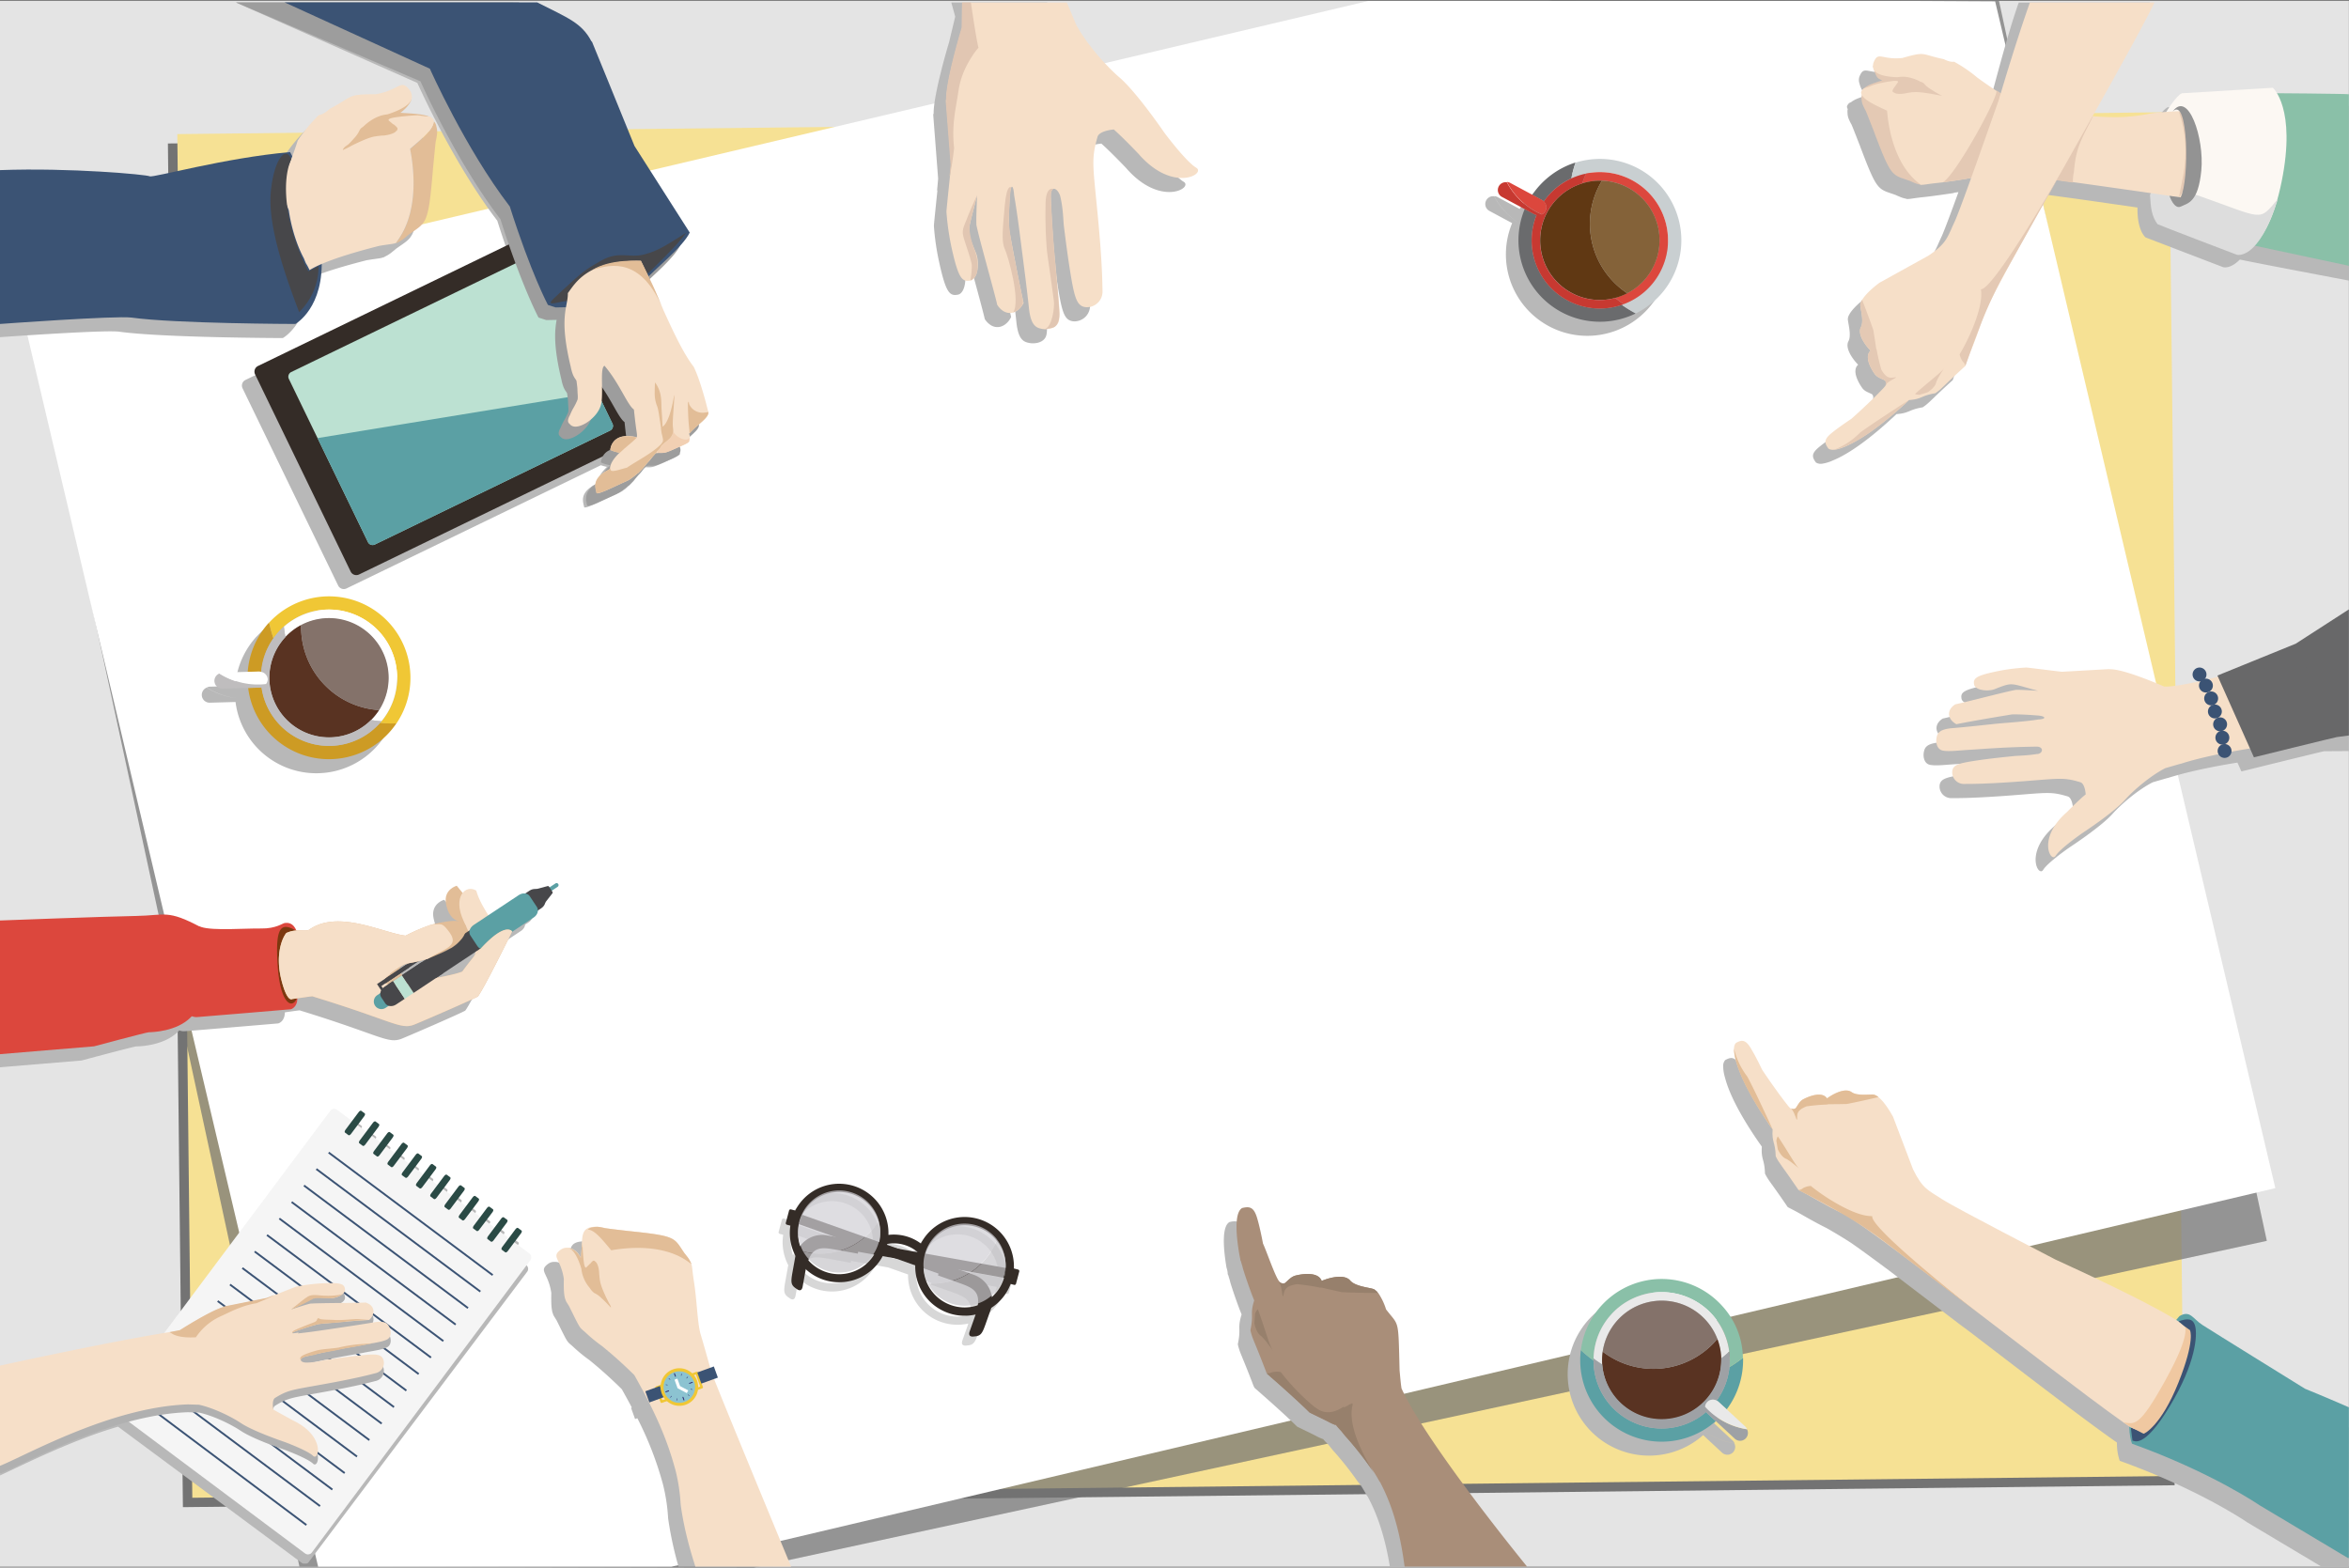 <svg xmlns="http://www.w3.org/2000/svg" viewBox="0 0 1500.08 1001.21"><rect x="0" y="0" width="1500.08" height="1001.21" fill="#808080" stroke="none"/><defs><style>.cls-1{isolation:isolate;}.cls-2{fill:#e4e4e4;}.cls-3,.cls-5{fill:#737373;mix-blend-mode:color-burn;}.cls-4{fill:#f6e194;}.cls-5{opacity:0.7;}.cls-6{fill:#fff;}.cls-10,.cls-21,.cls-7{mix-blend-mode:multiply;}.cls-10,.cls-8{fill:#b8b8b8;}.cls-9{fill:#d7d7d7;}.cls-11{fill:#342c27;}.cls-12{opacity:0.8;}.cls-13{fill:#343435;}.cls-14{fill:#bce1d2;}.cls-15{fill:#5ba0a4;}.cls-16{fill:#f6dfc8;}.cls-17{fill:#e2bd97;}.cls-18{fill:#f5f5f5;}.cls-19{fill:#3b5374;}.cls-20{fill:#2a4a45;}.cls-21{fill:#b0b0b0;}.cls-22{fill:#686869;}.cls-23{fill:#e1c6b2;}.cls-24{opacity:0.71;}.cls-25{fill:#c7c5ca;}.cls-26{mix-blend-mode:soft-light;}.cls-27{fill:#d1cfd5;}.cls-28{fill:none;}.cls-29{fill:#6a6b6d;}.cls-30{fill:#c9cfd1;}.cls-31{fill:#dc473d;}.cls-32{fill:#603813;}.cls-33{fill:#846239;}.cls-34{fill:#c73931;}.cls-35{fill:#cd9b24;}.cls-36{fill:#f0c735;}.cls-37{fill:#593322;}.cls-38{fill:#84726a;}.cls-39{fill:#bfbdbe;}.cls-40{fill:#8ac0a8;}.cls-41{fill:#e9e9e9;}.cls-42{fill:#9ea1a5;}.cls-43{fill:#8cc3d1;}.cls-44{fill:#2f2b70;}.cls-45{fill:#7c380f;}.cls-46{fill:#debd9b;}.cls-47{fill:#507bae;}.cls-48{fill:#2b2c31;}.cls-49{fill:#cc6b4d;}.cls-50{fill:#47474a;}.cls-51{fill:#a98e79;}.cls-52{fill:#97806c;}.cls-53{fill:#fcf8f3;}.cls-54{fill:#ddd;}.cls-55{fill:#e4c9b4;}.cls-56{fill:#939393;}.cls-57{fill:#f0c8a1;}.cls-58{fill:#9d9d9d;}.cls-59{fill:#f2d0b3;}</style></defs><title>Jumbotron</title><g class="cls-1"><g id="BG"><rect class="cls-2" y="0.6" width="1500" height="1000"/></g><g id="paper"><rect class="cls-3" x="112" y="84" width="1272" height="871" transform="translate(-5.69 8.88) rotate(-0.63)"/><rect class="cls-4" x="118" y="78" width="1272" height="871" transform="translate(-5.62 8.95) rotate(-0.63)"/><polygon class="cls-5" points="1447.61 792.52 481.33 1001.22 220.21 1000.6 191.21 1000.58 20.39 209.69 991.24 0 1229 0.64 1276.57 0.6 1447.61 792.52"/><polygon class="cls-6" points="1453.04 758.83 428.87 1000.6 215.07 1000.6 203.16 1000.6 14.96 203.37 873.92 0.6 1222.34 0.6 1274.11 0.87 1453.04 758.83"/></g><g id="Hand"><g class="cls-7"><path class="cls-8" d="M317.56,140.33q3.58,11.31,6.86,20.5L156.74,242.07a4,4,0,0,0-1.85,5.32l61.06,126a4,4,0,0,0,5.32,1.84l162.44-78.69c.87.29,2.11.65,3.9,1.07-3.22,3.14-5.85,6.58-6.08,10.09a.12.12,0,0,1,0,.07,3.82,3.82,0,0,1-1,.89,1.66,1.66,0,0,1-.35.13l-.08,0,0,0c-4.28,2.33-6.35,4.62-7.23,6.79a7.56,7.56,0,0,0-.49,1.72c-.36,2.25.3,4.33.7,6.14h.05c.63.28,2.33-.28,4.5-1.18l.06,0c.43-.16.85-.33,1.23-.49,1-.43,1.78-.79,2-.9l.4-.18.81-.38,7.65-3.51,2.73-1.25c.75-.34,1.22-.6,1.25-.6h0v0l.05,0c.28-.19,1.92-1.28,3.66-2.65.63-.5,1.27-1,1.87-1.57v0s0,.16,0,.15a40.77,40.77,0,0,0,2.93-2.95h.08l.06-.08c.19-.24.84-1.07,1.7-2.11l1.12-1.33,0,0,.43-.5a25,25,0,0,0,2.86-3.34c.47-.55.91-1.05,1.3-1.48.11-.13.23-.27.34-.42l.77-.87H411V298h.64l.36-.18h0c2,0,3.89.23,5.91-.52a75.58,75.58,0,0,0,7.08-3c1.54-.65,2.77-1.19,3.79-1.67,0,0,0,0,0,0l.23-.11a11,11,0,0,0,2.89-1.75v0a.43.43,0,0,0,0,0,1,1,0,0,0,.14-.16c.15-.18,0-.34,0-.5a5,5,0,0,0,0-4.49v-.05s.18-.06.18-.09c4-4.91,11.54-9.47,12.05-13,0-.06.06-.13.07-.19s0-.11,0-.16a2.13,2.13,0,0,0-.09-.71h0c-.12-.59-.15-.64-.32-1.33-2.74-11.14-6.21-21.91-8.95-27.39-5.84-7.49-12-19.91-19.32-36.22v0l0,0c-3.59-8.82-6.9-16.14-9.43-21.49,8.56-8.21,22.53-20,26.27-27.89-11.86-18.52-35.3-55.37-35.3-55.37L380.25,60,370,34.93l-.24,0C363.49,23,347,11,327.33,1H150.67L266.51,52.35S289.25,103.5,317.56,140.33Z" transform="translate(0 0.6)"/><path class="cls-8" d="M336,807.37l-9.52-7.08,4.3-5.72c.51-.68.64-1.45.28-1.71l-2.24-1.66c-.35-.27-1.06.07-1.57.75l-4.3,5.72-5.57-4.13,4.3-5.73c.51-.68.64-1.45.28-1.71l-2.24-1.66c-.35-.27-1.06.07-1.57.75l-4.3,5.72-5.58-4.13,4.31-5.73c.51-.68.64-1.45.28-1.71l-2.24-1.66c-.35-.27-1.06.07-1.57.75l-4.31,5.72L299.15,780l4.31-5.73c.51-.68.63-1.45.28-1.71l-2.24-1.66c-.36-.27-1.06.07-1.58.75l-4.3,5.72-5.57-4.13,4.3-5.73c.52-.68.64-1.45.29-1.71l-2.24-1.66c-.36-.27-1.06.07-1.58.75l-4.3,5.72L281,766.5l4.3-5.72c.52-.69.64-1.46.28-1.72l-2.23-1.66c-.36-.27-1.06.07-1.58.75l-4.3,5.72-5.57-4.14,4.3-5.72c.51-.68.64-1.45.28-1.71l-2.23-1.66c-.36-.27-1.07.07-1.58.75l-4.3,5.72L262.75,753l4.3-5.73c.51-.68.64-1.45.28-1.71l-2.23-1.66c-.36-.27-1.07.07-1.58.75l-4.3,5.72-5.57-4.13,4.3-5.73c.51-.68.64-1.45.28-1.71L256,737.12c-.36-.27-1.07.07-1.58.75l-4.3,5.72-5.57-4.13,4.3-5.73c.51-.68.64-1.45.28-1.71l-2.23-1.66c-.36-.27-1.07.07-1.58.75l-4.3,5.72-5.57-4.13,4.3-5.73c.51-.68.64-1.45.28-1.71l-2.23-1.66c-.36-.27-1.07.07-1.58.75l-4.3,5.72-5.57-4.13,4.3-5.72c.51-.69.64-1.46.28-1.72l-2.23-1.66c-.36-.27-1.07.07-1.58.75l-4.31,5.72-9.52-7.07a3.15,3.15,0,0,0-4.4.63l-106,141c-30.15,4.9-78,15-96.88,19L0,941.75c15-7,47-23,75.41-31.15l117.38,87.07a1.55,1.55,0,0,0,.92.33h1.95a2.06,2.06,0,0,0,1.53-1L336.62,811.69A3,3,0,0,0,336,807.37Z" transform="translate(0 0.6)"/><path class="cls-8" d="M755.88,115.49c-6.56-3.88-20.27-22.28-20.27-22.28S718,67.34,706.9,57.86c-8.68-7.44-21.14-21.51-27.67-33.77L668.78,1H607.51L610,10l-3.85,16.14s-10.23,33.79-9.92,46l-.07-.14s0,.21.05.59l-.3-.57s3.11,40.46,3.18,41.4c0,.3-.28,3.55-.7,7.81l.27-.44c-.89,8.76-2.32,22.25-2.27,22.89a157.18,157.18,0,0,0,3.06,21.76h0c0,.23.11.48.16.72.12.58.25,1.16.38,1.76,0,.15.06.3.1.45.2.93.42,1.88.65,2.84,3.69,15.37,6.06,17.38,11,16.38s5.81-11.75,3.63-17.35l-.37-.9h0c-6.38-15.12-4.67-12.62,1-36.1-.34,7.76-.63,16.19-.41,19,1,4.69,3.63,14.61,6.37,24.7h0c2.83,10.45,5.74,21.08,6.93,26.25a12.72,12.72,0,0,0,3.8,3.86,7.91,7.91,0,0,0,4.11,1.26c3.53.06,6.92-2.39,8.9-6.42,0-.11,0-.22-.07-.33-.12-.54-.24-1.08-.36-1.64-.06-.29-.13-.59-.19-.88s-.19-.86-.28-1.3c-.06-.29-.12-.58-.19-.88l-.42-2c-.07-.31-.13-.63-.2-.94-.1-.46-.19-.92-.29-1.39s-.13-.64-.19-1l-.39-1.88c0-.17-.07-.34-.1-.51-.15-.75-.3-1.5-.46-2.26,0-.27-.11-.55-.16-.83-.11-.54-.22-1.07-.32-1.61-.06-.31-.13-.62-.19-.93-.09-.47-.19-.95-.28-1.42-2.74-13.9-5.15-27.1-5.15-27.1s-.48-6.33.5-22.42c.45-6.3,1.55-5.88,2,1.57l.66-1c2,11.16,4.41,30.94,5.14,36.56.49,3.76,1.62,12.46,2.69,21.25h0c.6,5,1.18,10,1.61,14.12,1.2,11.49,4.74,12.78,8.55,13.43a12.53,12.53,0,0,0,2.34.16c3.54-.06,7.6-1.54,8.36-5.68.93-5.08-.4-13.74-1.12-23.07s-3.25-29.1-4.18-56.15c-.22-6.71,4-5.88,6-.32h0c2,8,2,16.09,2.42,19.52.79,6.2,2.37,19.52,4.65,32.81.08.51.17,1,.26,1.48h0c2.15,12.13,3.81,16.42,8.39,17.27a8.34,8.34,0,0,0,1.88.12,10,10,0,0,0,9.5-10.38c-.11-7.51-.4-21.26-3.36-51.71-2.87-29.35-3.76-32.67.15-46.64,1.07-4.1,10.44-4.79,10.44-4.79s4.71,4,15.71,15.5h0C741,132,762.29,119.28,755.88,115.49Z" transform="translate(0 0.6)"/><path class="cls-8" d="M1304.75,555c3-4.89,17.1-14.55,17.1-14.55s19.77-12.92,27.08-21.11c5.74-6.42,16.53-15.6,25.87-20.34l9.19-2.66h.1l.91-.24v0c15-4.73,34.51-8.17,43.84-9.64l2.52,5.64s52.23-12.9,52.86-12.9l15.78-.1.08-86.41-41.88,26.78-50.15,20.4.34.77c-8,2.09-24.91,6.19-33.41,6.31l-.28-.07-.57.06s-25.07-11.1-34.26-11.05l-1.78.67,1.89-.86-31.24,1.76c-.71,0-22.07-2.73-22.77-2.69a118.09,118.09,0,0,0-16.45,2h0c-1.4.26-2.86.56-4.37.89-11.64,2.54-13.19,4.29-12.51,8s8.76,4.56,13,3l.68-.27c11.5-4.57,9.59-3.32,27.19,1.28-5.84-.37-12.19-.72-14.3-.6-3.55.67-11.07,2.52-18.71,4.42h0c-7.4,1.85-14.92,3.75-19.07,4.66h0l-.78.17a9.83,9.83,0,0,0-2.67,2.38,6.19,6.19,0,0,0-1.32,3.5c-.09,2.66,1.7,5.25,4.71,6.8l1.23-.24h0l1.23-.24.17,0,3.71-.7.56-.1,1-.19,1-.19.78-.14,1.66-.31.37-.06,3.91-.69h0c10.24-1.8,19.76-3.34,19.76-3.34s4.78-.26,16.89.72c4.74.44,4.41,1.26-1.21,1.51l.74.51c-8.44,1.35-23.38,2.85-27.62,3.32-2.85.31-9.42,1-16.06,1.69h0c-3.76.38-7.53.74-10.67,1-8.67.73-9.7,3.38-10.25,6.23a9.71,9.71,0,0,0,0,3.64c.41,2.07,1.59,4,4,4.48,3.82.78,10.37-.12,17.42-.52s22-1.74,42.39-2c5.06-.06,4.23,4.73.18,4.73h0c-6.08,1-12.19,1.05-14.78,1.32-4.68.5-14.78,1.45-24.83,3l-1.09.17,0-.16c-9.17,1.42-12.43,2.61-13.14,6a6.68,6.68,0,0,0-.12,1.43,7.48,7.48,0,0,0,7.68,7.29c5.66,0,16-.05,39-1.82,22.16-1.7,24.68-2.44,35.14.72,3.07.87,3.44,7.8,3.44,7.8S1320.85,518,1312,527h0C1292.53,544,1301.8,559.78,1304.75,555Z" transform="translate(0 0.6)"/><path class="cls-8" d="M1036.64,208.55q-2.67-1.41-5.19-3h0c1.67,1,3.4,2.06,5.17,3a52,52,0,0,0-38.49-96.3l0-.07a52.62,52.62,0,0,0-27.67,20.67l-14.22-7.64a5.07,5.07,0,0,0-2-.52,45.6,45.6,0,0,0,18.59,18.86h0a45.52,45.52,0,0,1-18.62-18.79,5,5,0,0,0-2.82,9.48l14.23,7.64,0,.13a52,52,0,0,0,71,66.54Z" transform="translate(0 0.6)"/><path class="cls-8" d="M245.2,470.33a52,52,0,0,0-81.27-64.42s0-.05,0-.07a52.59,52.59,0,0,0-13.74,31.68l1.25,0-1.24,0-16.13.44a5,5,0,0,0-2,.54,46,46,0,0,0,19.18,6.83v0a45.47,45.47,0,0,1-19.23-6.77,5,5,0,0,0,2.26,9.63l16.15-.44s0,.07,0,.14a52,52,0,0,0,94.71,22.42c-.62,0-1.25,0-1.87,0h0Z" transform="translate(0 0.6)"/><path class="cls-8" d="M449.38,890l-2.56-7.12-.73.26c-1.86-5.9-3.43-12.22-6.73-23.16-2-8.31-2.2-20.31-4.16-33-1.19-7.73-1-9.92-1.7-10.92h0c.28,0-.12-.53-.58-1.5,0,0,0-.09,0-.1s-.14-.34-.21-.5a13.79,13.79,0,0,0-1.55-2.45c-.24-.32-.49-.67-.76-1a12.59,12.59,0,0,0-1.25-1.59c-6.08-8.79-5-10.58-25.42-13.07-2.92-.35-6.28-.55-10.16-.95,0,0-.05.16-.08.16h0a16.72,16.72,0,0,0-6.89-1h0a5.8,5.8,0,0,1-.72-.17c-1.44-.17-2.59-.35-3.49-.46l-5.66-.94h0l-.53-.13-.17,0-.48-.09-.24,0-.51-.07h-.26a6.74,6.74,0,0,0-.79,0h0c-8,0-9.6,2.66-10,8.67-.11.88-.2,1.84-.27,2.94V806c-.05.62-.11,1.22-.17,1.83-.14,1.33-.28,2.62-.31,4.06l-.13-.27a1.8,1.8,0,0,0-.2-.5,11.51,11.51,0,0,0-5.25-5.12c-.44-.17-.77-.3-1.07-.4a3.74,3.74,0,0,0-.45-.12,7.53,7.53,0,0,0-1.69-.13h-.55A6,6,0,0,0,351,806h0a7.85,7.85,0,0,0-1.21.76c-5.87,4.57.33,5.42,2.28,18.46-.14,7,.06,9.78.81,12.78H353v-.41c0,1.67,1.22,3,2.45,5.11,7.58,15.28,6.26,13,10.48,16.76h0A96.35,96.35,0,0,0,376.32,868a278.63,278.63,0,0,1,20.76,18.65c2.33,4.12,4.46,8,6.43,11.75l-.51.19,2.56,7.12,1.45-.52a216.24,216.24,0,0,1,16.3,42,114.89,114.89,0,0,1,3.36,22,229.7,229.7,0,0,0,6.64,30.79H493.5c-9.93-24-36.93-89.8-44.83-109.79Z" transform="translate(0 0.6)"/><path class="cls-8" d="M344.35,577.28l3.77-2.51a1.28,1.28,0,1,0-1.42-2.13l-3.77,2.5-.2-.3c-.25-.37-.65-.62-.91-.55l-7.35,2a6,6,0,0,0-4.32,1L328,578.67a5.87,5.87,0,0,0-4.69.9l-19.64,13c-3.12-4.88-6.19-10.5-7.5-15.39a6.38,6.38,0,0,0-8.72,1.54h0l-3.77-4.64s-8.53,2.27-6.86,11.43,6.62,10.9,7.49,11c0,0,.09,0,.15.1a17.39,17.39,0,0,0-2.89-.13,35.39,35.39,0,0,0-3.55.3,95.37,95.37,0,0,0-10.45,2.11l-.31.07h.07l1,0h0l-1,0A116.58,116.58,0,0,0,251,606c-14.36-1.69-43.08-16.92-61.49-3.85-1.65,1-4.53.27-8.27.55-2.21-5.24-5.77-4.91-7.28-4.77s-5.62,3.69-15.3,3.53-30.59,1.53-38.08-.93a11.34,11.34,0,0,0-1.11-.29c-20.71-11-22.15-7.09-40.63-6.78-14.77.24-60.29,1.9-78.84,2.59v85l52.08-4.33s33.47-9,35-9,17.83-.31,26.88-9.68l.52-.54a8.52,8.52,0,0,0,3.26.54c.94,0,59.94-5,59.94-5s3.12-.76,4-4.87a15.55,15.55,0,0,0,.26-2.22l7.17-1,2.2-.27.73.2-.12,0c51.82,15.92,55.88,21.54,64.93,17.79s35.59-15.3,40.27-17.79c4.37-5.94,21.85-41.52,21.85-41.52a1.5,1.5,0,0,0-.15-.19l13.91-9.23a5.86,5.86,0,0,0,2.65-4l2.16-1.43a6,6,0,0,0,2.57-3.61l4.68-6a1,1,0,0,0-.14-1Z" transform="translate(0 0.6)"/><path class="cls-8" d="M887,895.08s0-.05,0-.07c-.49-3.12-.79-6.84-1.21-11.3-.87-34-.2-28-8.65-39.07A39.19,39.19,0,0,0,872,834h-.14l0,0v0h-.05l0,0a10.88,10.88,0,0,0-1.23-1.32l-.1-.1-.15-.12-.26-.21h0l-.23-.17,0,0-.24-.15c-.85-.49-3.24-.86-5.94-1.46-3.48-.77-7.48-1.92-9.41-4.2-1.51-1.77-4-2.42-6.91-2.39a25.76,25.76,0,0,0-5.12.66,37.79,37.79,0,0,0-6.17,2c-1.88-5.37-10.55-4.94-16.71-3.4-.18.05-.37.1-.55.17l-.19.07-.33.13-.25.11-.13.06-.12.06-.29.16-.19.11L817,824l-.16.1-.14.09-.34.24-.09.07c-.13.09-.25.19-.37.29l0,0a24.21,24.21,0,0,0-1.79,1.68c-.55.54-1.06,1.48-1.55,1.48h0a2.36,2.36,0,0,0-.58.15s-.06,0-.09,0c-2.73-.14-3.36-1.2-5.37-5.47-3-6.74-5.72-14.67-7.9-19.67h0a1.73,1.73,0,0,1-.14-.19c-.16-.85-.38-2-.64-3.29v-.06c0-.19-.09-.4-.13-.6s-.06-.33-.1-.5-.06-.31-.1-.46-.09-.46-.14-.7-.06-.29-.1-.44l-.15-.73c0-.16-.07-.32-.11-.48s-.1-.49-.16-.74-.07-.31-.11-.47-.11-.51-.17-.77-.07-.31-.11-.47l-.18-.77c0-.16-.07-.32-.11-.48s-.13-.51-.19-.77-.07-.3-.11-.46-.13-.51-.19-.76-.08-.31-.12-.45-.13-.5-.2-.75-.07-.29-.11-.43-.15-.52-.22-.77-.06-.24-.1-.36c-.1-.36-.21-.72-.32-1.06a14.1,14.1,0,0,0-2.2-4.68,4.76,4.76,0,0,0-4.13-1.9,15.71,15.71,0,0,0-3.14.48c-5.85,3.33-3,22-2.17,27.36,0,.23.08.49.12.76l.06.36c0,.2.08.4.11.61a17.43,17.43,0,0,1,.77,3.6h0s0,0-.08.08c.06.19.07.4.13.6h0a8.08,8.08,0,0,1,.35.73c.25.94.55,1.92.88,2.94.17.72.35,1.47.58,2.23,1.54,4.91,3.46,10.52,5.81,16.76,0,0,.51,1.19,1.19,3-2.88,9.3-.15,8.52-2.42,19,1.33,5.91,2.21,6,10.19,27h0c.16,0,.33.35.49.52l-.5-.06q2.77,2.4,5.32,4.65c7.24,6.36,13.26,11.83,18.4,16.68,1.41,1.33,2.75,2.62,4,3.86,2,1,7.48,3.59,12.22,6a29,29,0,0,0,4.44,2h0a17.16,17.16,0,0,0,2.06,2.22c.5.56,1,1.09,1.52,1.66s1.06,1.41,1.6,2c.33.37.65.85,1,1.22a210.76,210.76,0,0,1,18.19,23.38c-.85-1.4-1.65-2.74-2.41-4.06a110,110,0,0,1,5.94,9.66l0-.06a.43.43,0,0,0,0,.07,1,1,0,0,1,.08.14h0l0,0,0,0h0s0-.13,0-.11.17.27.25.27h0c6,11,11,25,14.33,45h72.31c-17.24-22-60.22-76.77-72.91-104.88Z" transform="translate(0 0.6)"/><path class="cls-8" d="M76,211.23c28,3.91,104.61,4.08,104.61,4.08s16.66-9.17,16.85-38.17c6.4-2.74,17.3-6.6,36.61-11.52,7.19-1.2,9-1.13,10.79-1.9.15-.31.81-1.19,2.07-3.09a45.3,45.3,0,0,0,3.17-5.6,45.42,45.42,0,0,1-3.17,5.61c-1.26,1.89-1.92,2.77-2.07,3.08s.57-.29,2.09-1a22.89,22.89,0,0,0,3.94-2.78,15.31,15.31,0,0,0,1.82-1.51c11.58-8.37,12.68-5.57,15.71-42v-.09c.3-2.75.54-5.46.78-8.1.42-4.28.63-6.45.78-7.81.08-.65.16-1.3.25-1.93a33.53,33.53,0,0,0,.88-5.36,13.48,13.48,0,0,0-.45-3.78,6.69,6.69,0,0,0-1.58-3.52.68.68,0,0,0-.14-.22c0-.19,0-.37,0-.55h0A10.18,10.18,0,0,0,266.24,83l-.05,0h0s-.16-.17-.16-.17h0l-.12,0a3.5,3.5,0,0,0-.71-.28c-4.52-1.57-13-1.79-17.53-2.1,2-1.47,5.8-4.42,7.05-8.42h0c.1,0,.18-.62.23-.92a1.11,1.11,0,0,1,0-.17,6.79,6.79,0,0,1-.25,1.53A4,4,0,0,0,255,71h0v.06c0-.14,0-.26,0-.39a.05.05,0,0,0,0,0v0h0v0h0a7.72,7.72,0,0,0-1.78-5c-5.49-6.75-6.1.51-21.3,3.13-18.69,0-13.71,1-29.55,9.4,0,0-3.38,3.44-6.81,3.89a105.33,105.33,0,0,0-13.37,16.1l-.08.1c-1,3.37-2.18,6.69-3.43,10l-1.42-2.68C135.7,109.15,89.57,122.11,87.59,121S42.55,116,0,116.83v97.91C19.33,213.39,67.63,210.2,76,211.23ZM255,70.61v0h0v0Z" transform="translate(0 0.6)"/><path class="cls-8" d="M1163.49,295.56l-.07,0,.17,0a25.85,25.85,0,0,0,7.14-2.19c13.53-5.6,29.2-19.18,37.4-26.73l.9-.79s.2-.21.57-.56l1.49-1.4c8.65-.67,7.3-2.75,16.74-4.34,4.46-3,4.24-3.79,19.2-17.39.72-2.06,1.42-4,2.1-5.92,2.14-5.65,4.65-11.44,7.72-20.65,2.65-6.68,5-12.17,7.28-17,3.72-7.32,8.85-16.9,14.89-27.91l2.29-4.09c12.76-22.8,20-35.77,24.07-43l3.56.47c.79.11,4.06.52,7.06.95h0c15,2,32.79,4.62,49,6.94,0,.05,0,.1,0,.15-.19,12.1,3.37,17.06,4.71,18.48h0a5.06,5.06,0,0,0,.49.47l49.54,19,.07,0s4.42,1.37,10.56-4.88c11.45,2.43,69.74,13.46,69.74,13.46V67.2c-1-.23-40.86.81-54.91.77a16.16,16.16,0,0,0-2.69-3.56L1385,67.89s-2.16-1.34-10.68,12c-3.15.23-6.37.53-9.6,1a119,119,0,0,1-22.53,2.43c-4.69,0-9.29-.22-13.92-.56,17.19-30.61,37.59-67.7,44.58-81.7h-83.69c-7.79,22-16.49,57-19.68,67.72L1267,67.14c-7.28-4.75-13.35-9.22-13.36-9.23a89.44,89.44,0,0,0-14.77-10.09c-2.92.43-6.5-1.61-6.5-1.61-15-3.14-11.13-5.16-26.49-.79-13.11,1.42-15.31-4.41-18.23,2.43a6.38,6.38,0,0,0-.3,4.48l0,.06v0c2,7.23,3.8,6,6.57,7.32-5,1.67-9,2.71-11.78,4.92l-1,.43a4.52,4.52,0,0,0-1.68,2.43,4.15,4.15,0,0,0,.5,1.59,7.6,7.6,0,0,0-.13,2.4,11.34,11.34,0,0,0,.52,3.2,27.77,27.77,0,0,0,2,4.2l.66,1.54c.44,1.08,1.12,2.81,2.47,6.23.82,2.11,1.65,4.28,2.54,6.47l0,.08c11,29.2,11.28,26.64,22.77,30.81a13.25,13.25,0,0,0,1.84.81,19.23,19.23,0,0,0,3.89,1.36c.31,0,.57.1.81.15a1.23,1.23,0,0,1,.16.15c.21,0,.42,0,.63,0s.44.1.37,0c1.6,0,3.79-.56,10.22-1.23,1.35-.14,2.7-.3,4-.47h0c4-.47,15-2.09,15-2.09s0-.08.09-.21l2.86-.37c-4.69,13-9,24.52-10.67,28.18-4.6,9.79-4.74,13.28-16.44,21.25L1192.21,189c-8.08,6.09-11,10.21-11.86,12.57v0c-.08.21-.14.4-.19.58l0,.11a4.33,4.33,0,0,0-.11.51c-.28,2,2.59,10.39.37,14.57s2.17,10.87,6.19,15c-3.82,3.33-.61,10.35,2.68,14.94a8.47,8.47,0,0,0,.66.78l0,0a6.74,6.74,0,0,0,.71.61l.08.07c.23.17.47.33.71.48l.15.08a7.44,7.44,0,0,0,.67.37l.25.13.53.25c.89.42,1.75.76,2.41,1.14,1.81,1.7-.21,4.41,1.07,2.6A8.9,8.9,0,0,1,1195,256c-8.75,9.31-20.65,19.8-20.65,19.8s-8.42,5.53-13.1,9.49-4,6.22-1.6,9.48A5.52,5.52,0,0,0,1163.49,295.56Z" transform="translate(0 0.6)"/><path class="cls-8" d="M1398.5,856.62c-6.25-4.06-7.8-9.68-14.67-5.62-.59.68-1.15,1.36-1.72,2-25.22-15.23-75.84-37.73-76.63-38.25s-63-32.47-72.11-38.4-12.48-6.55-18.74-19.26c-3.69-9.72-8.35-22-12.75-33.54-4.9-8.84-8.58-12.27-10.79-13.5l0,0c-.19-.11-.37-.19-.53-.27l-.11,0a4.83,4.83,0,0,0-.49-.17c-1.93-.56-10.66,1.11-14.48-1.68s-11.06.63-15.69,4c-2.76-4.25-10.17-2.06-15.18.57a6.91,6.91,0,0,0-.86.54l0,0a6.89,6.89,0,0,0-.7.62l-.08.07c-.2.21-.39.42-.57.64l-.11.13c-.16.2-.31.41-.46.61l-.16.23-.32.49c-.54.83-1,1.63-1.47,2.23-1.93,1.56-4.34-.83-2.72.69a8.61,8.61,0,0,1-2-1.88c-8-10-16.71-23.21-16.71-23.21s-4.29-9.11-7.56-14.3-5.59-4.86-9.16-2.92a5.43,5.43,0,0,0-1.3,3.74.19.19,0,0,1,0-.07c0,.06,0,.11,0,.17a25.82,25.82,0,0,0,1.17,7.38c3.64,14.17,14.86,31.56,21.19,40.75.23.34.45.68.69,1l.5.69,1.14,1.63c-.54,8.66,1.71,7.62,2,17.18,2.39,4.85,3.17,4.74,14.53,21.45l5.58,2.91c5.29,2.92,10.68,6.21,19.36,10.54,6.24,3.56,11.34,6.68,15.83,9.6,6.72,4.7,15.47,11.11,25.51,18.62l3.76,2.87c40.17,30.59,46.91,35.76,46.91,35.76s-2.57-2-6.71-5.28c36.83,28.17,76.38,58.67,97.26,73.43h0l0,0,2.75,1.92a34.29,34.29,0,0,0,1.76,11.66c51.17,18.42,81.48,39.33,81.48,39.33l47.24,28.2H1500V911.21c-16-7-36-13.84-36-13.84S1404.74,860.67,1398.5,856.62Z" transform="translate(0 0.6)"/></g><path class="cls-9" d="M645.62,816.11l-2.73-.73a31.51,31.51,0,0,0-59.41-15.94,28.93,28.93,0,0,0-20.7-5.49,31.51,31.51,0,0,0-59.51-15.57l-2.73-.72a1,1,0,0,0-1.22.72l-2.08,7.85a1,1,0,0,0,.71,1.22l2.2.58a31.41,31.41,0,0,0,3.26,19.43c-.07.33-.16.65-.22,1l-1.62,9c-1.22,6.83-1.2,8.52,2.45,10.9,2.1,1.64,3.56,1.18,4.05-1.57l1.62-9.05c.1-.61.22-1.18.33-1.75a31.49,31.49,0,0,0,49.13-8.53l8.08,1.44,12.68,4.49a31.5,31.5,0,0,0,38.47,31.32c-.2.65-.42,1.32-.67,2l-3.07,8.67c-.93,2.63.11,3.75,2.74,3.37,4.35-.28,5.21-1.73,7.52-8.27l3.07-8.67c.15-.43.27-.86.39-1.3a31.36,31.36,0,0,0,12.46-15.27l2.2.58a1,1,0,0,0,1.23-.71l2.08-7.85A1,1,0,0,0,645.62,816.11Zm-139.24-15a26.12,26.12,0,0,1-.72-13.93l22,7.8-4.07-.73A17.58,17.58,0,0,0,506.38,801.08Zm18.19,17.09a26.07,26.07,0,0,1-12.92-8c3.5-9.29,9.35-8.29,18.46-6.66l13.17,2.36.22-1.21,10.17,1.82A26.26,26.26,0,0,1,524.57,818.17Zm32.34-19.65-49.14-17.39a26.25,26.25,0,0,1,49.14,17.39ZM581.24,805l-12.37-2.21-7-2.47c0-.18.09-.35.13-.53a23.29,23.29,0,0,1,19.26,5.11ZM619.8,838.9a26.26,26.26,0,0,1-34.62-23.61l9.6,3.4-.41,1.16L607,824.31C615.62,827.37,621.17,829.37,619.8,838.9Zm9-5.22a17.59,17.59,0,0,0-11.56-14.27l-8.73-3.08,28.09,5A26.09,26.09,0,0,1,628.81,833.68ZM586.45,805.9a26.25,26.25,0,0,1,51.19,9.16Z" transform="translate(0 0.6)"/><path class="cls-10" d="M1087.76,913.05h0a45.87,45.87,0,0,0,19.92,8.17,5.23,5.23,0,0,0-1.14-1.71l-11.86-11h0a52.5,52.5,0,0,0,10.44-32.88,1,1,0,0,0-.13,0,50,50,0,0,0-13-33,51.81,51.81,0,0,0-36.54-17.46h-.2c-.67,0-1.34-.05-2-.05h-.45c-.39,0-.77,0-1.15,0l-.58,0a50.6,50.6,0,0,0-21.58,5.6l-.13.07c-.56.29-1.12.6-1.66.91-.34.19-.68.38-1,.58l-.62.38a51.78,51.78,0,0,0-24.55,37.93h0a52,52,0,0,0,86,45.48c.05,0,.1-.1.11-.09l11.86,11a5,5,0,0,0,8.05-5.75A45.57,45.57,0,0,1,1087.76,913.05Z" transform="translate(0 0.6)"/><path class="cls-11" d="M412.69,273a4,4,0,0,1-1.85,5.32l-181.57,88a4,4,0,0,1-5.32-1.84l-61.06-126a4,4,0,0,1,1.85-5.32l181.57-88a4,4,0,0,1,5.32,1.84Z" transform="translate(0 0.6)"/><g class="cls-12"><path class="cls-13" d="M378.59,211.7a1.93,1.93,0,1,1-2.58-.9A1.92,1.92,0,0,1,378.59,211.7Z" transform="translate(0 0.6)"/><path d="M378,212a1.23,1.23,0,1,1-2.21,1.07A1.23,1.23,0,0,1,378,212Z" transform="translate(0 0.6)"/></g><path class="cls-14" d="M391.13,270a3.29,3.29,0,0,1-1.53,4.4L239.37,347.18a3.29,3.29,0,0,1-4.4-1.53L184.45,241.38A3.29,3.29,0,0,1,186,237l150.23-72.79a3.29,3.29,0,0,1,4.4,1.53Z" transform="translate(0 0.6)"/><path class="cls-15" d="M202.78,279.21,235,345.65a3.29,3.29,0,0,0,4.4,1.53L389.6,274.39a3.29,3.29,0,0,0,1.53-4.4l-9.7-20Z" transform="translate(0 0.6)"/><path class="cls-16" d="M362.15,797.35h0Z" transform="translate(0 0.6)"/><path class="cls-16" d="M456,880.13v.21c-3-8.28-4.31-14.62-8.77-29.4-2-8.31-2.13-20.48-4.09-33.19-1.19-7.72-1-9.37-1.67-11.09.33.16-.24-.51-.78-1.8a19.63,19.63,0,0,0-2.3-3.42,12.52,12.52,0,0,0-1.25-1.58c-6.95-10.05-4.53-11-35.58-14.2h-.08c-2.35-.3-4.66-.56-6.91-.81l-4.21-.51-5.66-.92a17.17,17.17,0,0,0-3-.48c-8-.37-9.6,2.7-10,8.7-.11.88-.2,1.86-.27,3V797c-.18,2-.43,4-.48,6.09a5.5,5.5,0,0,0-.33-1,11.51,11.51,0,0,0-5.25-5.12c-.44-.17-.77-.3-1.07-.4a3.74,3.74,0,0,0-.45-.12,9.36,9.36,0,0,0-2.24-.13h0A6,6,0,0,0,359,797h0a7.85,7.85,0,0,0-1.21.76c-5.87,4.57.33,5.42,2.28,18.46-.14,7,.06,9.78.81,12.78H361v-.41c0,1.67,1.22,3,2.45,5.11,7.58,15.28,6.26,13,10.48,16.76h0A96.35,96.35,0,0,0,384.32,859a278.63,278.63,0,0,1,20.76,18.65c13.82,24.45,21,41.3,26.23,60.53a114.89,114.89,0,0,1,3.36,22c2.69,20.7,9.55,39.79,9.36,39.79h61.18S465,903,456,880.13Z" transform="translate(0 0.6)"/><path class="cls-17" d="M390.33,797.93c16.87-2.93,35.58-2.13,48.56,6.91,1.6,1.11,2.34,1.68,2.6,1.82s-.24-.49-.79-1.8a18.7,18.7,0,0,0-2.31-3.42c-.37-.48-.76-1-1.15-1.43l-.1-.15c-6.95-10.05-4.53-11-35.58-14.2h-.08l-6.91-.81-6.65-.81-1.62-.24h0a28.2,28.2,0,0,0-4.56-.85,11.6,11.6,0,0,0-3.24.32,5.52,5.52,0,0,0-3.07,1.32h1l-.14,0c-.45,0-.9.11-1.36.2l-.12,0C379.16,784.09,384.71,791.25,390.33,797.93Z" transform="translate(0 0.6)"/><path class="cls-17" d="M388.94,831.76c-.56-1.18-1.06-2.11-1.52-3.1-.06-.12-.11-.16-.17-.28s-.1-.19-.15-.3c-2.46-5.31-3.48-8-4-11.06a.37.37,0,0,1,0-.09l-.06-.34c-.2-1.36-.33-2.76-.44-4.59-.22-3.49-1.31-6.27-2.5-6.86A1.19,1.19,0,0,1,380,805h0c0-.29-.76-.43-.88-.46-.65.09-1.32.9-2.32,2.1,0,0-.12-.15-.19,0-.64.76-1.39,1.38-2.31,2.38h0c-.63,0-1-.86-1.29-2.38-.06-.36-.12-.69-.17-1.08-.16-1.19-.38-3.31-.56-5.77-.13-1.9-.23-3.94-.26-5.85v-.85h0a2.83,2.83,0,0,1-.06.42c-.1.69-.18,1.26-.24,1.74h0c0,.27-.19.54-.21.8-.17,2.47-.5,4.44-.56,6.86-.65-1.37-2.84-5.16-7.16-6.27h0a9,9,0,0,0-1.21-.22c4,.71,6.91,7.37,8.72,13.44,0,.44.11.89.17,1.37a22.32,22.32,0,0,0,5.23,10.84,10.88,10.88,0,0,0,2.62,3,1.67,1.67,0,0,0,.28.18,3,3,0,0,0,.44.22h0a15.61,15.61,0,0,1,3.88,2.85c.94.85,2,1.83,3,2.87s2.17,2.23,3.18,3.36h0v0s0-.26,0-.26a2.64,2.64,0,0,0,0-.28h0A8.76,8.76,0,0,0,388.94,831.76ZM380,805.05l.05.07-.05,0h0Z" transform="translate(0 0.6)"/><path class="cls-18" d="M194.79,991.54l-122.7-91.7a3.14,3.14,0,0,1-.63-4.4L210.89,708.88a3.14,3.14,0,0,1,4.4-.64L338,799.94a3.14,3.14,0,0,1,.64,4.4L199.19,990.9A3.14,3.14,0,0,1,194.79,991.54Z" transform="translate(0 0.6)"/><rect class="cls-19" x="261.64" y="709.31" width="1.2" height="130.76" transform="translate(-515.28 521.58) rotate(-53.23)"/><rect class="cls-19" x="253.76" y="719.84" width="1.2" height="130.76" transform="translate(-526.88 519.49) rotate(-53.23)"/><rect class="cls-19" x="245.89" y="730.38" width="1.2" height="130.76" transform="translate(-538.49 517.41) rotate(-53.23)"/><rect class="cls-19" x="238.01" y="740.92" width="1.2" height="130.76" transform="translate(-550.09 515.34) rotate(-53.23)"/><rect class="cls-19" x="230.14" y="751.46" width="1.2" height="130.76" transform="translate(-561.69 513.25) rotate(-53.23)"/><rect class="cls-19" x="222.26" y="761.99" width="1.2" height="130.76" transform="translate(-573.29 511.18) rotate(-53.23)"/><rect class="cls-19" x="214.39" y="772.53" width="1.2" height="130.76" transform="translate(-584.89 509.1) rotate(-53.23)"/><rect class="cls-19" x="206.51" y="783.07" width="1.2" height="130.76" transform="translate(-596.49 507.02) rotate(-53.23)"/><rect class="cls-19" x="198.63" y="793.61" width="1.2" height="130.76" transform="translate(-608.1 504.95) rotate(-53.23)"/><rect class="cls-19" x="190.76" y="804.15" width="1.2" height="130.76" transform="translate(-619.7 502.87) rotate(-53.23)"/><rect class="cls-19" x="182.88" y="814.69" width="1.2" height="130.76" transform="translate(-631.3 500.79) rotate(-53.23)"/><rect class="cls-19" x="175.01" y="825.22" width="1.2" height="130.76" transform="translate(-642.91 498.71) rotate(-53.23)"/><rect class="cls-19" x="167.13" y="835.76" width="1.2" height="130.76" transform="translate(-654.51 496.63) rotate(-53.23)"/><rect class="cls-19" x="159.26" y="846.3" width="1.2" height="130.76" transform="translate(-666.11 494.55) rotate(-53.23)"/><rect class="cls-19" x="151.38" y="856.84" width="1.2" height="130.76" transform="translate(-677.71 492.47) rotate(-53.23)"/><rect class="cls-19" x="143.51" y="867.37" width="1.2" height="130.76" transform="matrix(0.6, -0.8, 0.8, 0.6, -689.31, 490.39)"/><path class="cls-20" d="M222.55,724.41l-2.24-1.67c-.35-.27-.23-1,.28-1.73l8.53-11.41c.51-.68,1.22-1,1.58-.75l2.23,1.67c.36.26.23,1-.28,1.72l-8.52,11.41C223.61,724.33,222.91,724.67,222.55,724.41Z" transform="translate(0 0.6)"/><path class="cls-20" d="M231.65,731.21l-2.24-1.67c-.35-.27-.23-1,.29-1.73l8.52-11.4c.51-.69,1.22-1,1.58-.76l2.23,1.67c.36.26.23,1-.28,1.72l-8.52,11.41C232.71,731.14,232,731.48,231.65,731.21Z" transform="translate(0 0.6)"/><path class="cls-20" d="M240.75,738l-2.23-1.67c-.36-.27-.24-1,.28-1.73l8.52-11.4c.51-.69,1.22-1,1.58-.76l2.23,1.67c.36.27.23,1-.28,1.73l-8.52,11.4C241.81,737.94,241.11,738.28,240.75,738Z" transform="translate(0 0.6)"/><path class="cls-20" d="M249.85,744.81l-2.23-1.67c-.36-.26-.24-1,.28-1.72L256.42,730c.51-.69,1.22-1,1.58-.76l2.23,1.67c.36.27.23,1-.28,1.73l-8.52,11.4C250.91,744.74,250.21,745.08,249.85,744.81Z" transform="translate(0 0.6)"/><path class="cls-20" d="M259,751.61,256.72,750c-.36-.27-.23-1.05.28-1.73l8.52-11.41c.51-.68,1.22-1,1.58-.76l2.23,1.67c.36.27.23,1-.28,1.73l-8.52,11.41C260,751.54,259.31,751.88,259,751.61Z" transform="translate(0 0.6)"/><path class="cls-20" d="M268.05,758.42l-2.23-1.67c-.36-.27-.23-1,.28-1.73l8.52-11.41c.51-.68,1.22-1,1.58-.75l2.23,1.66c.36.27.23,1.05-.28,1.73l-8.52,11.41C269.12,758.34,268.41,758.68,268.05,758.42Z" transform="translate(0 0.6)"/><path class="cls-20" d="M277.15,765.22l-2.23-1.67c-.36-.27-.23-1,.28-1.73l8.52-11.4c.52-.69,1.22-1,1.58-.76l2.23,1.67c.36.26.24,1-.28,1.72l-8.52,11.41C278.22,765.14,277.51,765.48,277.15,765.22Z" transform="translate(0 0.6)"/><path class="cls-20" d="M286.25,772,284,770.35c-.36-.27-.23-1,.28-1.73l8.52-11.4c.52-.69,1.22-1,1.58-.76l2.24,1.67c.35.27.23,1-.29,1.73l-8.52,11.4C287.32,772,286.61,772.29,286.25,772Z" transform="translate(0 0.6)"/><path class="cls-20" d="M295.36,778.82l-2.24-1.67c-.36-.27-.23-1,.28-1.73l8.52-11.4c.52-.69,1.22-1,1.58-.76l2.24,1.67c.35.27.23,1-.28,1.73l-8.53,11.4C296.42,778.75,295.71,779.09,295.36,778.82Z" transform="translate(0 0.6)"/><path class="cls-20" d="M304.46,785.62,302.22,784c-.36-.26-.23-1,.28-1.73l8.53-11.4c.51-.69,1.22-1,1.57-.76l2.24,1.67c.36.27.23,1-.28,1.73L306,784.86C305.52,785.55,304.81,785.89,304.46,785.62Z" transform="translate(0 0.6)"/><path class="cls-20" d="M313.56,792.42l-2.24-1.67c-.36-.26-.23-1,.28-1.72l8.53-11.41c.51-.68,1.22-1,1.57-.76l2.24,1.67c.36.27.23,1-.28,1.73l-8.53,11.41C314.62,792.35,313.91,792.69,313.56,792.42Z" transform="translate(0 0.6)"/><path class="cls-20" d="M322.66,799.22l-2.24-1.66c-.35-.27-.23-1,.29-1.73l8.52-11.41c.51-.68,1.22-1,1.57-.75l2.24,1.66c.36.27.23,1-.28,1.73l-8.52,11.41C323.72,799.15,323,799.49,322.66,799.22Z" transform="translate(0 0.6)"/><path class="cls-21" d="M248.7,852.1c-1.11-2.35-2.59-4.41-10.25-3.09s-19.71,3.1-23.66,3.68c-3.77.55-17,2.61-24.59,3.34l.53-.6c-4.91,1-5.38.41-1.39-1A131.45,131.45,0,0,1,203.76,850s20.17-1.91,32-2.58c4-3.58,3.94-9.13-2.23-11.1-7,.33-28.85.22-35.39.68-1.85.37-7.25,2.09-12.21,3.73,14.44-8.08,12.14-8.6,23.83-7.13,4,.38,10.8-2.15,10.56-5.52s-2-4.54-12.6-4.12a111.93,111.93,0,0,0-18.61,2.21c-.61.13-18.43,7.32-19,7.44l-27.36,5.5,1.82.31-1.69-.17c-7.94,2-27.94,14.86-27.94,14.86l-2,.4c-.92.12-1.78.25-2.77.4C73.14,860.55,0,876.6,0,876.6v64c17-6.85,71-37.6,120-39.23v0l7.07.2c9.12,2,20.41,7.48,26.8,11.74,8.15,5.42,28.07,12.12,28.07,12.12s14.31,5.27,18,8.8,8-12.57-12.57-22.49h0c-9.51-5.17-12.83-7.08-12.83-7.08s-1.23-6.07,1.23-7.51c8.32-5.07,10.64-5,30.16-8.55,20.24-3.63,29.19-5.93,34.07-7.22a6.66,6.66,0,0,0,4.58-9.18c-1.45-2.92-4.7-3.14-13.71-2.19s-18,2.19-22.13,2.81c-2.3.34-7.52,1.83-13.13,1.83-3.86,0-5.21-2.7-.83-3.78,17.67-4.33,31.05-6.24,37.11-7.45s12-1.92,15.15-3.45S249.82,854.44,248.7,852.1Z" transform="translate(0 0.6)"/><path class="cls-16" d="M248.7,847.1c-1.11-2.35-2.59-4.41-10.25-3.09s-19.71,3.1-23.66,3.68c-3.77.55-17,2.61-24.59,3.34l.53-.6c-4.91,1-5.38.41-1.39-1A131.45,131.45,0,0,1,203.76,845s20.17-1.91,32-2.58c4-3.58,3.94-9.13-2.23-11.1-7,.33-28.85.22-35.39.68-1.85.37-7.25,2.09-12.21,3.73,14.44-8.08,12.14-8.6,23.83-7.13,4,.38,10.8-2.15,10.56-5.52s-2-4.54-12.6-4.12a111.93,111.93,0,0,0-18.61,2.21c-.61.13-18.43,7.32-19,7.44l-27.36,5.5,1.82.31-1.69-.17c-7.94,2-27.94,14.86-27.94,14.86l-2,.4c-.92.12-1.78.25-2.77.4C73.14,855.55,0,871.6,0,871.6v64c17-6.85,71-37.6,120-39.23v0l7.07.2c9.12,2,20.41,7.48,26.8,11.74,8.15,5.42,28.07,12.12,28.07,12.12s14.31,5.27,18,8.8,8-12.57-12.57-22.49h0c-9.51-5.17-12.83-7.08-12.83-7.08s-1.23-6.07,1.23-7.51c8.32-5.07,10.64-5,30.16-8.55,20.24-3.63,29.19-5.93,34.07-7.22a6.66,6.66,0,0,0,4.58-9.18c-1.45-2.92-4.7-3.14-13.71-2.19s-18,2.19-22.13,2.81c-2.3.34-7.52,1.83-13.13,1.83-3.86,0-5.21-2.7-.83-3.78,17.67-4.33,31.05-6.24,37.11-7.45s12-1.92,15.15-3.45S249.82,849.44,248.7,847.1Z" transform="translate(0 0.6)"/><polygon class="cls-22" points="1466.14 411.06 1500 389.2 1500 469.74 1492.15 470.78 1459.27 436.65 1466.14 411.06"/><path class="cls-16" d="M687.23,15.09c6.53,12.26,19,26.33,27.67,33.77,11.06,9.48,28.71,35.35,28.71,35.35s13.71,18.4,20.27,22.28S749,123,727,97.6h0c-11-11.51-15.71-15.5-15.71-15.5s-9.37.69-10.44,4.79h0c-3.91,14-3,17.29-.15,46.64,3,30.45,3.25,44.2,3.36,51.71a9.93,9.93,0,0,1-11.32,10.26c-4.76-.89-6.4-5.46-8.67-18.75s-3.86-26.61-4.65-32.81c-.44-3.43-.42-11.54-2.42-19.52h0c-2-5.56-6.24-6.39-6,.32.93,27.05,3.47,47,4.18,56.15s2.05,18,1.12,23.07-6.85,6.16-10.66,5.52-7.37-1.94-8.57-13.43-3.53-29.47-4.3-35.36c-.73-5.62-3.12-25.4-5.14-36.56h0c-.5-7.45-2.25-6.87-2.7-.57-1,16.09-.5,22.42-.5,22.42s5.41,29.64,9.24,46.88c-3.52,7.16-11.49,9.34-16.81,1.3-2.34-10.16-11.32-41.4-13.3-50.95-.22-2.8.07-11.23.41-19-5.75,23.94-7.42,20.86-.6,37,2.18,5.6,1.3,16.34-3.63,17.35s-7.3-1-11-16.38a165.45,165.45,0,0,1-4.34-27.53c-.07-.93,3-29.35,3-30.28S604.16,63,604.16,63l1.19,2.48-.93-2.34c-.31-12.19,10-46,10-46l0-16.12h66.88Z" transform="translate(0 0.6)"/><path class="cls-23" d="M624.85,29.94a38.9,38.9,0,0,0-3,3.77c-5.12,7.56-8.53,15.07-9.85,24.2-.93,6.44-2.31,12.8-2.87,19.29A81.09,81.09,0,0,0,609.32,94c-.31,2.55-.62,5.1-1,7.64-.45,3.43-1.1,6.72-1.65,10l-.33.54c.42-4.26.72-7.51.7-7.81-.07-.94-3.18-41.4-3.18-41.4l1.31,2.47-1-2.34c-.31-12.18,9.92-46,9.92-46L614.38,1H620C621.22,8.81,623.1,22.22,624.85,29.94Z" transform="translate(0 0.6)"/><path class="cls-17" d="M125.11,853.5a26.15,26.15,0,0,1,1.9-2.6,37.74,37.74,0,0,1,13.86-10.79c4-1.78,7.86-3.83,12-5.37a54.23,54.23,0,0,1,10.9-3c1.59-.67,3.19-1.33,4.77-2,2.14-.92,4.15-1.94,6.18-2.89l.3-.32c-2.68,1.05-4.73,1.84-4.93,1.88l-27.37,5.49,1.84.41-1.69-.22c-7.94,2-28,14.82-28,14.82l-6.59,1.32,2.71,1.59C115,853.52,119.8,853.77,125.11,853.5Z" transform="translate(0 0.6)"/><path class="cls-16" d="M1420,430.64c-4.25,1.22-26.78,7.15-37,7.29l-.28-.07-.57.06s-25.07-11.1-34.26-11.05l-1.78.67,1.89-.86-31.24,1.76c-.71,0-22.07-2.73-22.77-2.69a124.57,124.57,0,0,0-20.81,2.85c-11.64,2.54-13.19,4.29-12.51,8s8.76,4.56,13,3c12.27-4.89,9.92-3.68,27.87,1-5.84-.37-12.19-.72-14.3-.6-7.23,1.35-30.91,7.64-38.59,9.25-6.14,3.88-4.62,9.92.72,12.68,13-2.62,35.46-6.24,35.46-6.24s4.78-.26,16.89.72c4.74.44,5.41,2.26-.21,2.51l-.17.06c-8.44,1.35-23.47,2.3-27.71,2.77-4.45.48-18,2-26.71,2.69s-9.71,3.39-10.25,6.24.18,7.32,4,8.1,10.37-.12,17.42-.52,22-1.74,42.39-2c5.06-.06,4.23,4.73.18,4.73h0c-6.08,1-12.19,1.05-14.78,1.32-4.68.5-14.78,1.45-24.83,3s-13.52,2.58-14.26,6.16a7.43,7.43,0,0,0,7.56,8.62c5.66,0,16-.05,39-1.82,22.16-1.7,24.68-2.44,35.14.72,3.07.87,3.44,7.8,3.44,7.8S1328.85,509,1320,518h0c-19.48,17-10.21,32.78-7.26,28s17.1-14.55,17.1-14.55,19.77-12.92,27.08-21.11c5.74-6.42,16.53-15.6,25.87-20.34l9.19-2.66h.1l.91-.24v0c20-6.41,49.15-10.45,49.15-10.45s17.85-6.45,17.65-7.07S1424.37,429.39,1420,430.64Z" transform="translate(0 0.6)"/><path class="cls-22" d="M1416.05,430.85l23.31,52.23s52.23-12.9,52.86-12.9-26-59.73-26-59.73Z" transform="translate(0 0.6)"/><path class="cls-11" d="M621.83,813.57l-20.2-7.14-.14.41-89.37-31.63-2.13,6,89.37,31.63L599,814l12.62,4.46c10.62,3.76,16.57,5.92,10.72,22.47l-3.07,8.67c-.93,2.63.11,3.75,2.74,3.37,4.35-.28,5.21-1.73,7.52-8.27l3.07-8.67A17.62,17.62,0,0,0,621.83,813.57Z" transform="translate(0 0.6)"/><path class="cls-11" d="M642.53,809.27,549.2,792.58l.08-.43-21.09-3.77a17.6,17.6,0,0,0-20.42,14.23l-1.62,9c-1.22,6.83-1.2,8.52,2.45,10.9,2.1,1.64,3.56,1.18,4-1.57l1.62-9c3.09-17.28,9.33-16.21,20.43-14.23l13.17,2.36.21-1.21,93.32,16.69Z" transform="translate(0 0.6)"/><path class="cls-11" d="M650.2,810.26l-2.73-.72a31.51,31.51,0,0,0-59.41-15.94,28.93,28.93,0,0,0-20.7-5.49,31.51,31.51,0,0,0-59.51-15.57l-2.72-.72a1,1,0,0,0-1.23.71l-2.08,7.86a1,1,0,0,0,.71,1.22l2.2.58A31.51,31.51,0,0,0,566.33,795c.09-.36.18-.73.26-1.1A23.26,23.26,0,0,1,585.85,799c-.11.36-.21.72-.31,1.09a31.5,31.5,0,0,0,59.87,19.35l2.19.58a1,1,0,0,0,1.23-.71l2.08-7.85A1,1,0,0,0,650.2,810.26Zm-121.05,2.07a26.25,26.25,0,1,1,32.1-18.65A26.24,26.24,0,0,1,529.15,812.33Zm80.12,21.23a26.25,26.25,0,1,1,32.1-18.65A26.25,26.25,0,0,1,609.27,833.56Z" transform="translate(0 0.6)"/><g class="cls-24"><g class="cls-7"><path class="cls-25" d="M636.7,791.05a43.66,43.66,0,0,1-44.14,28,26.25,26.25,0,1,0,44.14-28Z" transform="translate(0 0.6)"/></g><g class="cls-7"><path class="cls-25" d="M554.09,787.92a43.58,43.58,0,0,1-41.21,10.71,26.26,26.26,0,0,0,48.33-19.57A43.2,43.2,0,0,1,554.09,787.92Z" transform="translate(0 0.6)"/></g><g class="cls-26"><path class="cls-27" d="M590.61,800.46A26.21,26.21,0,0,0,592.55,819a43.67,43.67,0,0,0,44.15-28,26.26,26.26,0,0,0-46.09,9.41Z" transform="translate(0 0.6)"/></g><g class="cls-26"><path class="cls-27" d="M553.28,766.3a26.26,26.26,0,0,0-40.4,32.33,43.68,43.68,0,0,0,48.33-19.57A26.36,26.36,0,0,0,553.28,766.3Z" transform="translate(0 0.6)"/></g></g><path class="cls-28" d="M1003.47,113.3s0,0,0,.06a43.22,43.22,0,0,0-17.55,14.73h0A43.33,43.33,0,0,1,1003.47,113.3Z" transform="translate(0 0.6)"/><path class="cls-29" d="M1003.47,113.3a43.33,43.33,0,0,0-17.57,14.78,5.5,5.5,0,0,0-1-.8l-6.41-3.44a52.62,52.62,0,0,1,27.67-20.67l0,.07h0A81,81,0,0,0,1003.47,113.3Z" transform="translate(0 0.6)"/><path class="cls-29" d="M981.26,136.72a43.51,43.51,0,0,0,54.47,57.36,80.7,80.7,0,0,0,8.91,5.47,52,52,0,0,1-71-66.54l0-.13,6.39,3.44A5.54,5.54,0,0,0,981.26,136.72Z" transform="translate(0 0.6)"/><path class="cls-30" d="M1060,173.47a43.52,43.52,0,0,0-56.57-60.11s0,0,0-.06a81,81,0,0,1,2.66-10h0a52,52,0,0,1,38.49,96.3,80.19,80.19,0,0,1-8.91-5.48c.4-.13.79-.27,1.18-.42A43.27,43.27,0,0,0,1060,173.47Z" transform="translate(0 0.6)"/><path class="cls-31" d="M1060,173.47a43.27,43.27,0,0,1-23.12,20.17,63,63,0,0,1-5.39-4,38.08,38.08,0,0,0-8.53-74.85,38.29,38.29,0,0,0-12.56,1.7c.71-2.11,1.52-4.19,2.45-6.25A43.51,43.51,0,0,1,1060,173.47Z" transform="translate(0 0.6)"/><path class="cls-32" d="M1021.65,117.18a53.19,53.19,0,0,0,17.52,69.53,38.08,38.08,0,1,1-28.74-70.2,38.29,38.29,0,0,1,12.56-1.7C1022.53,115.59,1022.08,116.37,1021.65,117.18Z" transform="translate(0 0.6)"/><path class="cls-33" d="M1021.65,117.18c.43-.81.88-1.59,1.34-2.37a38.08,38.08,0,0,1,16.18,71.9A53.19,53.19,0,0,1,1021.65,117.18Z" transform="translate(0 0.6)"/><path class="cls-34" d="M962.25,115.76A45.47,45.47,0,0,0,981,134.65c1.18.64,2.38,1.2,3.58,1.72a4.87,4.87,0,0,0,2.32-2.15v0a5.06,5.06,0,0,0-1.05-6.09,43.55,43.55,0,0,1,27-17.83c-.93,2.06-1.74,4.14-2.45,6.25a38.07,38.07,0,0,0,21.09,73.15,63,63,0,0,0,5.39,4c-.39.15-.78.29-1.18.42a43.51,43.51,0,0,1-54.46-57.34h0a5.54,5.54,0,0,1-1.21-.4l-6.39-3.44-14.23-7.64a5,5,0,0,1,2.82-9.48Z" transform="translate(0 0.6)"/><path class="cls-31" d="M985.9,128.08h0a5.06,5.06,0,0,1,1.05,6.09v0a5,5,0,0,1-2.32,2.15c-1.2-.52-2.41-1.07-3.58-1.71a45.55,45.55,0,0,1-18.76-19,5.07,5.07,0,0,1,2,.52l14.22,7.64,6.41,3.44A5.5,5.5,0,0,1,985.9,128.08Z" transform="translate(0 0.6)"/><path class="cls-28" d="M174.61,407l0,.06a43.22,43.22,0,0,0-7.91,21.51h0A43.32,43.32,0,0,1,174.61,407Z" transform="translate(0 0.6)"/><path class="cls-35" d="M174.61,407a43.32,43.32,0,0,0-7.9,21.57,5.27,5.27,0,0,0-1.26-.21l-7.27.2a52.59,52.59,0,0,1,13.74-31.68s0,0,0,.07h0A79.26,79.26,0,0,0,174.61,407Z" transform="translate(0 0.6)"/><path class="cls-35" d="M167,438.33A43.51,43.51,0,0,0,242.75,461a80.54,80.54,0,0,0,10.45.32,52,52,0,0,1-94.71-22.42c0-.07,0-.14,0-.14l7.26-.2A5.23,5.23,0,0,0,167,438.33Z" transform="translate(0 0.6)"/><path class="cls-36" d="M253.6,431.06a43.52,43.52,0,0,0-79-24l0-.06a79.26,79.26,0,0,1-2.69-10h0a52,52,0,0,1,81.27,64.42,80.54,80.54,0,0,1-10.45-.32l.81-.95A43.39,43.39,0,0,0,253.6,431.06Z" transform="translate(0 0.6)"/><path class="cls-6" d="M253.6,431.06a43.39,43.39,0,0,1-10,29,66.51,66.51,0,0,1-6.66-.78,38.07,38.07,0,1,0-54.66-53,65.94,65.94,0,0,1-1-6.64,43.52,43.52,0,0,1,72.34,31.41Z" transform="translate(0 0.6)"/><path class="cls-37" d="M192.31,401.29a53.21,53.21,0,0,0,49.77,51.63,38.08,38.08,0,1,1-49.78-54.34C192.28,399.47,192.28,400.38,192.31,401.29Z" transform="translate(0 0.6)"/><path class="cls-38" d="M192.31,401.29c0-.91,0-1.82,0-2.71a38.08,38.08,0,0,1,49.78,54.34A53.21,53.21,0,0,1,192.31,401.29Z" transform="translate(0 0.6)"/><path class="cls-39" d="M140.06,429.59a45.58,45.58,0,0,0,25.7,7.05c1.34,0,2.65-.14,4-.29a5.08,5.08,0,0,0,1.11-3l.17,0v0a5.14,5.14,0,0,0-4.11-4.76A43.31,43.31,0,0,1,174.71,407a44,44,0,0,1,6.59-7.37c.22,2.25.53,4.46,1,6.64a38.07,38.07,0,0,0,54.65,53,66,66,0,0,0,6.65.78l-.81.95A43.52,43.52,0,0,1,167,438.32h0a5.23,5.23,0,0,1-1.25.25l-7.26.2-16.15.44a5,5,0,0,1-2.26-9.63Z" transform="translate(0 0.6)"/><path class="cls-6" d="M166.71,428.53h.18a5.14,5.14,0,0,1,4.11,4.76h0a5.31,5.31,0,0,1-1.11,3c-1.3.15-2.71.27-4,.3a45.79,45.79,0,0,1-25.74-7.13,5,5,0,0,1,2-.54l16.13-.44,7.27-.2A5.19,5.19,0,0,1,166.71,428.53Z" transform="translate(0 0.6)"/><path class="cls-28" d="M1104.52,872.5l0,0a43.43,43.43,0,0,1-8.21,21.4h0A43.33,43.33,0,0,0,1104.52,872.5Z" transform="translate(0 0.6)"/><path class="cls-15" d="M1104.44,872.5a43.27,43.27,0,0,1-8.21,21.43,5.39,5.39,0,0,1,1.1.67l5.35,4.94a52.55,52.55,0,0,0,10.45-32.89,1,1,0,0,0-.13,0v0C1110,868.85,1107.41,870.78,1104.44,872.5Z" transform="translate(0 0.6)"/><path class="cls-15" d="M1089.61,901.13a43.51,43.51,0,0,1-72-32.81,80.2,80.2,0,0,1-8.07-6.65,52,52,0,0,0,86,45.49c.05,0,.1-.1.11-.09l-5.34-4.93A6.13,6.13,0,0,1,1089.61,901.13Z" transform="translate(0 0.6)"/><path class="cls-40" d="M1029.21,838.63a43.53,43.53,0,0,1,75.26,33.9s0,0,0,0c3-1.72,5.56-3.65,8.56-5.79v0a50,50,0,0,0-13-33,52,52,0,0,0-90.48,28,82.87,82.87,0,0,0,8.09,6.64c0-.42,0-.83,0-1.25A43.37,43.37,0,0,1,1029.21,838.63Z" transform="translate(0 0.6)"/><path class="cls-41" d="M1029.21,838.63a43.3,43.3,0,0,0-11.54,28.43c1.79,1.37,3.63,2.63,5.52,3.8a38,38,0,0,1,10-28.54,38.06,38.06,0,0,1,66,24.64,65.15,65.15,0,0,0,5.11-4.34,43.51,43.51,0,0,0-75.12-24Z" transform="translate(0 0.6)"/><path class="cls-37" d="M1094.94,856.58a53.2,53.2,0,0,1-71.45,6.08,37.52,37.52,0,0,0-.3,8.2,38.07,38.07,0,1,0,73.54-16.32C1096.15,855.23,1095.55,855.91,1094.94,856.58Z" transform="translate(0 0.6)"/><path class="cls-38" d="M1094.94,856.58c.61-.67,1.21-1.35,1.79-2a38.08,38.08,0,0,0-73.24,8.12A53.2,53.2,0,0,0,1094.94,856.58Z" transform="translate(0 0.6)"/><path class="cls-42" d="M1115.63,912.28a45.53,45.53,0,0,1-24-11.62q-1.47-1.36-2.79-2.82a4.91,4.91,0,0,1,1.28-2.89l0,0h0a5,5,0,0,1,6.1-1,43.54,43.54,0,0,0,8.07-31.31,65.15,65.15,0,0,1-5.11,4.34,38.07,38.07,0,0,1-76,3.9c-1.89-1.17-3.73-2.43-5.52-3.8,0,.42,0,.83,0,1.25a43.52,43.52,0,0,0,72,32.81h0a6.13,6.13,0,0,0,.77,1l5.34,4.93,11.86,11a5,5,0,0,0,8.05-5.75Z" transform="translate(0 0.6)"/><path class="cls-41" d="M1096.27,893.93h0a5,5,0,0,0-6.1,1h0a5,5,0,0,0-1.29,2.89c.89,1,1.8,1.93,2.79,2.83a45.58,45.58,0,0,0,24,11.56,5.23,5.23,0,0,0-1.14-1.71l-11.86-11-5.34-4.94A5.26,5.26,0,0,0,1096.27,893.93Z" transform="translate(0 0.6)"/><path class="cls-36" d="M448.15,885.4l-.25-.71-3.28,1.18-2.76-7.7,2.56-.92,3,8.41.71-.26-.25-.71.25.71.72-.26L445.59,876a.78.78,0,0,0-.39-.43.83.83,0,0,0-.58,0l-4,1.44a.73.73,0,0,0-.42.39.71.71,0,0,0,0,.57l3.28,9.12a.73.73,0,0,0,.38.43.78.78,0,0,0,.58,0l4-1.43a.78.78,0,0,0,.43-.39.83.83,0,0,0,0-.58Z" transform="translate(0 0.6)"/><path class="cls-36" d="M426.51,893.18l-.26-.71L423,893.65,420.21,886l2.57-.93,3,8.41.71-.26-.26-.71.26.71.71-.26-3.28-9.11a.75.75,0,0,0-.39-.43.8.8,0,0,0-.57,0l-4,1.44a.75.75,0,0,0-.43.39.73.73,0,0,0,0,.58l3.28,9.11a.78.78,0,0,0,.39.43.83.83,0,0,0,.58,0l4-1.44a.75.75,0,0,0,.43-.39.73.73,0,0,0,0-.58Z" transform="translate(0 0.6)"/><rect class="cls-19" x="445.19" y="875.52" width="11.24" height="7.57" transform="matrix(0.94, -0.34, 0.34, 0.94, -270.86, 204.93)"/><rect class="cls-19" x="411.99" y="887.73" width="9.91" height="7.57" transform="matrix(0.94, -0.34, 0.34, 0.94, -277, 194.2)"/><path class="cls-36" d="M445.15,881.24A12,12,0,1,1,429.74,874,12,12,0,0,1,445.15,881.24Z" transform="translate(0 0.6)"/><path class="cls-43" d="M443.29,881.91a10.07,10.07,0,1,1-12.89-6.08A10.07,10.07,0,0,1,443.29,881.91Z" transform="translate(0 0.6)"/><path class="cls-44" d="M431.44,878.71a.31.31,0,0,1-.39-.19l-.62-1.71a.3.3,0,0,1,.19-.38.29.29,0,0,1,.38.18l.62,1.71A.32.32,0,0,1,431.44,878.71Z" transform="translate(0 0.6)"/><path class="cls-44" d="M436.86,893.8a.3.3,0,0,1-.39-.18l-.61-1.71a.31.31,0,0,1,.18-.39.32.32,0,0,1,.39.18l.61,1.71A.3.3,0,0,1,436.86,893.8Z" transform="translate(0 0.6)"/><path class="cls-44" d="M442.15,882.57l-1.71.62a.3.3,0,0,1-.38-.19.29.29,0,0,1,.18-.38L442,882a.32.32,0,0,1,.39.18A.31.31,0,0,1,442.15,882.57Z" transform="translate(0 0.6)"/><path class="cls-44" d="M427.06,888l-1.71.61a.3.3,0,0,1-.39-.18.31.31,0,0,1,.18-.39l1.71-.61a.3.3,0,0,1,.39.18A.31.31,0,0,1,427.06,888Z" transform="translate(0 0.6)"/><path class="cls-44" d="M438.53,879.74a.14.14,0,0,1-.15,0,.14.14,0,0,1,0-.21l.7-.83a.16.16,0,0,1,.24.2l-.71.83Z" transform="translate(0 0.6)"/><path class="cls-44" d="M428.17,892a.14.14,0,0,1-.15,0,.16.16,0,0,1,0-.21l.71-.83a.14.14,0,0,1,.21,0,.16.16,0,0,1,0,.21l-.71.83Z" transform="translate(0 0.6)"/><path class="cls-44" d="M435,878.09H435a.15.15,0,0,1-.12-.18l.19-1.07a.15.15,0,0,1,.18-.12.15.15,0,0,1,.12.17l-.19,1.08A.18.18,0,0,1,435,878.09Z" transform="translate(0 0.6)"/><path class="cls-44" d="M432.18,893.88h-.08a.14.14,0,0,1-.12-.17l.19-1.07a.15.15,0,0,1,.3.05l-.19,1.07A.15.15,0,0,1,432.18,893.88Z" transform="translate(0 0.6)"/><path class="cls-44" d="M427.92,880.56a.16.16,0,0,1-.15,0l-.69-.59a.16.16,0,0,1,0-.21.15.15,0,0,1,.22,0l.69.58a.17.17,0,0,1,0,.22Z" transform="translate(0 0.6)"/><path class="cls-44" d="M440.17,890.92a.16.16,0,0,1-.15,0l-.69-.59a.15.15,0,0,1,0-.21.14.14,0,0,1,.21,0l.7.59a.14.14,0,0,1,0,.21S440.19,890.91,440.17,890.92Z" transform="translate(0 0.6)"/><path class="cls-44" d="M426.25,884.11h-.08l-.89-.16a.14.14,0,0,1-.12-.17.15.15,0,0,1,.18-.13l.89.16a.16.16,0,0,1,.12.18A.17.17,0,0,1,426.25,884.11Z" transform="translate(0 0.6)"/><path class="cls-44" d="M442,887H442l-.89-.16a.15.15,0,0,1-.12-.18.15.15,0,0,1,.17-.12l.89.16a.16.16,0,0,1,.13.18A.17.17,0,0,1,442,887Z" transform="translate(0 0.6)"/><polygon class="cls-6" points="430.74 881.16 432.71 886.65 438.61 889.76 439.52 888.03 434.3 885.27 432.58 880.5 430.74 881.16 430.74 881.16"/><path class="cls-31" d="M189.45,594.15c-2.18-5.78-5.93-5.41-7.49-5.27s-5.62,3.69-15.3,3.53-30.59,1.53-38.08-.93-15.3,3.77-15.61,31.11S124.83,649,125.77,649s59.94-5,59.94-5,3.12-.76,4-4.87.32-34.77,0-36.61S189.45,594.15,189.45,594.15Z" transform="translate(0 0.6)"/><path class="cls-45" d="M189.45,594c-10-5.87-13.73-3-12.17,21.62s9.05,28.5,12.17,21.73a106.54,106.54,0,0,0,2.5-25.84Z" transform="translate(0 0.6)"/><path class="cls-31" d="M128.32,591.64c-21.54-11.52-22.74-7.54-41.48-7.23S0,587.3,0,587.3v85.37l60.08-5s33.47-9,35-9,17.83-.31,26.88-9.68S142.92,626,142.92,626s-13.72-18.76-16.22-21.18S128.32,591.64,128.32,591.64Z" transform="translate(0 0.6)"/><path class="cls-46" d="M260,614.82s-3.83-3.07-4.89-2.88-7.32,4.37-7.38,4.69-4.06,11.37-4.12,11.87,9.87,10.5,12.5,10.19,27.75-9.25,25.09-15.19C256.32,628.63,249,617.44,260,614.82Z" transform="translate(0 0.6)"/><path class="cls-17" d="M291.67,565.1s-8.53,2.27-6.86,11.43,6.62,10.9,7.49,11,3.56,10.05,3.56,10.05,11.22-1.72,11-3-.84-10.41-.84-12.28-10.59-12.61-10.59-12.61Z" transform="translate(0 0.6)"/><path class="cls-16" d="M314.36,601.08l6-5.41s-13.11-15.81-16.23-27.47c-6.87-4.16-15.19,4-8.12,19.28s9.22,19.56,6.22,23.32S314.36,601.08,314.36,601.08Z" transform="translate(0 0.6)"/><path class="cls-47" d="M243.64,633.2,240.9,635a4.85,4.85,0,1,0,5.36,8.09l2.75-1.82a4.86,4.86,0,0,0-5.37-8.09Z" transform="translate(0 0.6)"/><path class="cls-48" d="M243.44,636.32l2.61,3.94c1.35,2,4.46,2.32,6.95.67l5.47-3.63L251,626l-5.47,3.63C243,631.32,242.1,634.3,243.44,636.32Z" transform="translate(0 0.6)"/><rect class="cls-49" x="254.17" y="623.03" width="6.81" height="13.52" transform="translate(-305.22 247.98) rotate(-33.56)"/><path class="cls-50" d="M338.15,568.24l-81.47,54,7.47,11.27,81.47-54c2.5-1.66,3.43-4.63,2.09-6.66l-2.61-3.94C343.76,566.88,340.65,566.58,338.15,568.24Z" transform="translate(0 0.6)"/><path class="cls-15" d="M331.3,571.07,302.45,590.2c-2.49,1.66-3.43,4.64-2.08,6.66l4.64,7c1.35,2,4.46,2.32,6.95.67l28.85-19.14c2.5-1.65,3.43-4.63,2.09-6.66l-4.65-7C336.91,569.71,333.8,569.41,331.3,571.07Z" transform="translate(0 0.6)"/><polygon class="cls-50" points="288.31 596.94 242.13 627.56 241.6 627.91 240.76 628.47 245.03 634.91 246.4 634.01 243.54 629.7 289.72 599.07 288.31 596.94"/><path class="cls-15" d="M354.7,563.64l-8.24,5.46a1.28,1.28,0,1,0,1.42,2.14l8.24-5.47a1.28,1.28,0,1,0-1.42-2.13Z" transform="translate(0 0.6)"/><path class="cls-50" d="M349.82,565.29l-7.48,2c-1,.28-1.53,1.2-1,2l4.49,6.76a1.34,1.34,0,0,0,2.26-.11l4.76-6.1a1,1,0,0,0-.14-1l-2-3C350.48,565.47,350.08,565.22,349.82,565.29Z" transform="translate(0 0.6)"/><path class="cls-16" d="M294.13,599.83c.2-.22.38-.44.56-.65C294.52,599.41,294.31,599.61,294.13,599.83Z" transform="translate(0 0.6)"/><path class="cls-16" d="M288.13,604.86a24.3,24.3,0,0,0,6-5A33.84,33.84,0,0,1,288.13,604.86Z" transform="translate(0 0.6)"/><path class="cls-16" d="M279.07,609.23a67.08,67.08,0,0,0,8.79-4.21C284.39,606.74,281.44,608.15,279.07,609.23Z" transform="translate(0 0.6)"/><polygon class="cls-16" points="248.64 621.72 248.64 621.72 248.64 621.72 248.64 621.72"/><path class="cls-17" d="M264.93,653.63c9.06-3.75,35.59-15.3,40.27-17.79,4.37-5.94,21.85-41.52,21.85-41.52s-5.93-9.68-31.84,25.6c-4.25,1.84-16.48,4.2-28.56,6.22h0c-2.9.49-5.79,1.39-8.56,1.83-14.55,1.76-15-2-9.4-6l.33-.46v-.19c7-5.48,10.18-6.31,10.18-6.31a3.74,3.74,0,0,1,.84-.22,116.45,116.45,0,0,0,13.07-3c.25-.12.49-.25.74-.36h0l0,0c1.13-.4,2.89-1.15,5.23-2.21s5.32-2.49,8.79-4.21L288,605l.14-.1a31.29,31.29,0,0,0,6.56-5.68c.27-.33.53-.66.75-1s.48-.72.68-1.06l.06-.11a12,12,0,0,0,.67-1.42,12.67,12.67,0,0,0,.74-3.34c0-.41.08-.82.12-1.21A5.34,5.34,0,0,0,296,589c-1.39-1.05-3.46-1.53-6.48-1.44a35.39,35.39,0,0,0-3.55.3,95.37,95.37,0,0,0-10.45,2.11l-.31.07h.07l1,0h0l-1,0A116.58,116.58,0,0,0,259,597c-14.36-1.69-43.08-16.92-61.49-3.85-2.5,1.53-7.81-1-14.68,2.15-3.43,4.38-6.86,15.3-3.12,30s6.87,12.18,6.87,12.18l10.61-1.51,2.2-.27.73.2-.12,0C251.82,651.76,255.88,657.38,264.93,653.63Z" transform="translate(0 0.6)"/><path class="cls-16" d="M264.93,653.63c9.06-3.75,35.59-15.3,40.27-17.79,4.37-5.94,21.85-41.52,21.85-41.52s-5.93-9.68-31.84,25.6c-4.25,1.84-16.48,4.2-28.56,6.22h0c-2.9.49-5.79,1.39-8.56,1.83-14.55,1.76-15-2-9.4-6H249v-.65c7-5.48,10.18-6.31,10.18-6.31a3.74,3.74,0,0,1,.84-.22,116.45,116.45,0,0,0,13.07-3c.25-.12.49-.25.74-.36h0c10-6.22,19.87-7.63,13-16.84-4.67-6.21-4.81-4.89-11.47-4.63A116.58,116.58,0,0,0,259,597c-14.36-1.69-43.08-16.92-61.49-3.85-2.5,1.53-7.81-1-14.68,2.15-3.43,4.38-6.86,15.3-3.12,30s6.87,12.18,6.87,12.18l10.61-1.51,2.2-.27.73.2-.12,0C251.82,651.76,255.88,657.38,264.93,653.63Z" transform="translate(0 0.6)"/><path class="cls-15" d="M243.64,633.2,240.9,635a4.85,4.85,0,1,0,5.36,8.09l2.75-1.82a4.86,4.86,0,0,0-5.37-8.09Z" transform="translate(0 0.6)"/><path class="cls-50" d="M243.44,636.32l2.61,3.94c1.35,2,4.46,2.32,6.95.67l5.47-3.63L251,626l-5.47,3.63C243,631.32,242.1,634.3,243.44,636.32Z" transform="translate(0 0.6)"/><rect class="cls-14" x="254.17" y="623.03" width="6.81" height="13.52" transform="translate(-305.22 247.98) rotate(-33.56)"/><path class="cls-50" d="M256.68,622.27l7.47,11.27,19-12.61c-3-1.47-5.9-3-8.9-4.47-1.73-.85-3.48-1.6-5.2-2.39Z" transform="translate(0 0.6)"/><path class="cls-50" d="M259.31,615.57,242.13,627l-.53.35-.84.56,4.28,6.44,1.36-.91-2.86-4.3,18-11.93A5.64,5.64,0,0,1,259.31,615.57Z" transform="translate(0 0.6)"/><path class="cls-51" d="M895,886.12v0s0-.05,0-.07c-.49-3.12-.79-6.84-1.21-11.3-.87-34-.2-28-8.65-39.07A39.19,39.19,0,0,0,880,825h-.14l0,0v0h-.05c-.44-1-.87-1-1.25-1.35l-.1-.1-.15-.12-.26-.21h0l-.23-.17,0,0-.24-.15c-2-1.12-11.92-1.61-15.35-5.66s-12.24-2.24-18.2.25c-1.88-5.37-10.55-4.94-16.71-3.4-.18.05-.37.1-.55.17l-.19.07-.33.13-.25.11-.25.12-.29.16-.19.11-.31.19-.14.09-.34.24-.09.07c-.13.09-.25.19-.37.29l0,0c-1.3,1-2.36,2.29-3.34,3.06a2.5,2.5,0,0,1-.65.22c-2.75-.13-3.38-1.18-5.4-5.46-3-6.74-5.72-14.66-7.9-19.66h0a1.73,1.73,0,0,1-.14-.19c-.66-3.47-2.25-11.51-3.88-16.77-2.11-6.87-4.84-7.21-9.47-6.1-5.85,3.33-3,22-2.17,27.36.18,1.2.5,3.08,1,5.33l-.07.08c.06.19.07.4.12.6h0a8.08,8.08,0,0,1,.35.73c.25.94.55,1.92.88,2.93.17.73.35,1.48.58,2.24,1.54,4.91,3.46,10.52,5.81,16.76,0,0,.51,1.19,1.19,3-2.88,9.3-.15,8.52-2.42,19,1.33,5.91,2.21,6,10.19,27h0a64.93,64.93,0,0,0,5.31,4.88c7.24,6.36,13.26,12,18.4,16.8,1.41,1.33,2.75,2.67,4,3.91,2,1,7.48,3.62,12.22,6a29.9,29.9,0,0,0,4.44,2,18,18,0,0,0,2.11,2.27c.48.54,1,1,1.47,1.61s1.06,1.41,1.6,2c.33.37.65.85,1,1.22a210.76,210.76,0,0,1,18.19,23.38c-.85-1.4-1.65-2.74-2.41-4.06a110,110,0,0,1,5.94,9.66l0-.06a.43.43,0,0,0,0,.07,1,1,0,0,1,.08.14h0l0,0,0,0h0s0-.13,0-.11.17.27.25.27h0c6.82,13,12.4,29,15.67,54h78.22S911,921.55,895,886.12Z" transform="translate(0 0.6)"/><path class="cls-52" d="M803.25,835.55a8.47,8.47,0,0,0-1.76,2.86l-.45,6.15s1.09,5.8,4,7.91,9.82,12.45,7.54,9C810.51,858.42,807.43,846.71,803.25,835.55Z" transform="translate(0 0.6)"/><path class="cls-52" d="M817.2,819c1.69,3,1.61,10.81,2.4,7.58s1.11-5.87,8.69-7a137.37,137.37,0,0,1,14.6,2.17,6.91,6.91,0,0,1,1.72.15c4.08,1,8.18,1.88,12.28,2.79,7.65.35,15.36.48,23.05.49a11.06,11.06,0,0,0-1.4-1.54l-.1-.1-.15-.12-.26-.21h0l-.23-.17,0,0-.24-.15c-2-1.12-11.92-1.61-15.35-5.66s-12.24-2.24-18.2.25c-1.88-5.37-10.55-4.94-16.71-3.4-.18.05-.37.1-.55.17l-.19.07-.33.13-.25.11-.25.12-.29.16-.19.11-.31.19-.14.09-.34.24-.09.07c-.13.09-.25.19-.37.29l0,0c-1.3,1-2.56,2.29-3.54,3.06-2.53,1.19-4.36-2-3.36,0V819Z" transform="translate(0 0.6)"/><path class="cls-52" d="M863.06,895.87c-.08,0-.18.19-.28.19h0c-.74,0-1.57.76-2.52,1.26h0c-.16.1-.32.14-.48.24a.5.5,0,0,0-.13.05c-.18.1-.36.19-.54.3l-.17.09-.44.24c-.06,0-.12-.27-.19-.24s-.41,0-.62,0h0c-4.37,3-10.46,5.06-16.05,1.44-.61-.46-1.21-.75-1.81-1.23v.08h0a138.51,138.51,0,0,1-21.94-22.6,13.81,13.81,0,0,0-5.63.18l-.16,0a5.08,5.08,0,0,1-3.51.54q2.77,2.4,5.32,4.65c7.24,6.36,13.26,11.83,18.4,16.68,1.41,1.33,2.75,2.62,4,3.86,2,1,7.48,3.59,12.22,6a29,29,0,0,0,4.44,2V909h0a26.29,26.29,0,0,0,3.63,4.48c.54.6,1.06,1.41,1.6,2,.33.37.65.85,1,1.22a210.76,210.76,0,0,1,18.19,23.38c-1-1.6-1.88-3.12-2.73-4.61-13.24-23.33-12-34-10.91-38.71.17-.76,0-1.06-.35-1.06-.07,0-.15.06-.24.08S863.08,895.87,863.06,895.87Z" transform="translate(0 0.6)"/><path class="cls-19" d="M1409,429.45a4.43,4.43,0,1,1-5.11-3.64A4.43,4.43,0,0,1,1409,429.45Z" transform="translate(0 0.6)"/><path class="cls-19" d="M1413.09,436.53a4.43,4.43,0,1,1-5.11-3.63A4.43,4.43,0,0,1,1413.09,436.53Z" transform="translate(0 0.6)"/><path class="cls-19" d="M1416.43,444.72a4.44,4.44,0,1,1-5.12-3.63A4.44,4.44,0,0,1,1416.43,444.72Z" transform="translate(0 0.6)"/><path class="cls-19" d="M1418.81,453.08a4.43,4.43,0,1,1-5.11-3.63A4.43,4.43,0,0,1,1418.81,453.08Z" transform="translate(0 0.6)"/><path class="cls-19" d="M1422.15,461.27a4.44,4.44,0,1,1-5.12-3.63A4.43,4.43,0,0,1,1422.15,461.27Z" transform="translate(0 0.6)"/><path class="cls-19" d="M1423.59,469.78a4.44,4.44,0,1,1-5.11-3.63A4.44,4.44,0,0,1,1423.59,469.78Z" transform="translate(0 0.6)"/><path class="cls-19" d="M1425,478.3a4.43,4.43,0,1,1-5.11-3.64A4.44,4.44,0,0,1,1425,478.3Z" transform="translate(0 0.6)"/><path class="cls-17" d="M186,835.71s4.43-3.77,7.18-5.8,4-3.2,6.75-3.37,4.76.46,9.63.46,9.15-.66,9.83-1.58-2.6,3.18-8.84,3.19-9.66-.48-11.27.64S187,835.54,186,835.71Z" transform="translate(0 0.6)"/><path class="cls-17" d="M186.7,850.84s-.57-.53.8-1.46,9.16-4,11.73-4.94c3.46-1.27,2.78-1.61,3.46-2.61s.56-.45,1.81,0,5,.38,9.63.63,12.56-.75,14.68-.56,7,.52,7,.52-12.43.59-14.73,1.06-13.86,1.2-15.36,1.34a32.78,32.78,0,0,0-4.56.84c-1.12.3-11.22,3.52-12.14,3.88S186.59,850.49,186.7,850.84Z" transform="translate(0 0.6)"/><path class="cls-17" d="M192.11,868s-1.23-1.15.58-2.47,8.27-3.41,11.39-4,11.23-1.08,12.92-1.64a86.58,86.58,0,0,1,12.19-1.94c3.37-.25,8.49-.58,9.42-.76s-11.48,2.36-15,2.86c-3,.43-8.4,1.67-10.12,2s-9.33,1.54-12,2.46C199,865.36,192.55,865.56,192.11,868Z" transform="translate(0 0.6)"/><path class="cls-23" d="M619.72,178.58a8.08,8.08,0,0,0,4.47-6.88,27.86,27.86,0,0,0-2-13.16c-1.92-4.87-3.69-12.29-2.88-15.87s4.6-18.44,4.6-18.44-4.12,8.77-6.28,14.44-3.69,7.64-2.18,12.73,5,14.6,5.18,17.6A64.32,64.32,0,0,1,619.72,178.58Z" transform="translate(0 0.6)"/><path class="cls-23" d="M647,199s7.3-2.83,6.22-7.87-5.46-27-6.71-33.62-2.29-14.49-2.25-17.32.55-18.82,1.54-21c0,0-2.84-3.17-4.17,11.66s-2.17,22.84,0,27.5S652,191.6,647,199Z" transform="translate(0 0.6)"/><path class="cls-23" d="M673,208.43s3.91-1.46,3.51-9.45-2.93-34.55-3.51-41.67-1.79-27.37-1.88-30-.1-6.35,1.5-7.26c0,0-4.58-1.91-4.91,8.92s.16,26.5,1.33,34.17,3.5,24.83,4,28.66-1.17,17-6.17,17.83S671.42,209.2,673,208.43Z" transform="translate(0 0.6)"/><path class="cls-19" d="M185.26,96.54C143.7,100.15,97.57,113.11,95.59,112S45,106.42,0,108.05v98.26s73.48-5.38,84-4.08c28,3.91,104.61,4.08,104.61,4.08s18.7-10.27,16.72-43.51-9.91-46.92-9.91-46.92Z" transform="translate(0 0.6)"/><path class="cls-17" d="M262.69,63c-1.25,3.72-5,7-7,8.44,4.8.33,14,.59,18.29,2.41A39.32,39.32,0,0,0,259.4,85.13l-17.76,9.53a70.65,70.65,0,0,1-15.89,5.82c-9.61,2.44-11.73,7.33-12.13,1.06s-1.63-9.21,0-12.55,7.57-11.13,7.57-11.13,10.68-5.73,12.39-6.63,9.79-2.85,9.79-2.85,3.57-.65,5.93-1S262.69,63,262.69,63Z" transform="translate(0 0.6)"/><path class="cls-17" d="M277.08,76.86c0,.39,0,.77,0,1.16a.88.88,0,0,0,0-.16c-.07-.52-.15-1-.26-1.58l0-.15a4.53,4.53,0,0,1,.07,1c-.14,5-7.82,11.23-15,17.55a113.42,113.42,0,0,1,2.22,22.6C264,129.83,261.36,142,255,151.64c-1.26,1.89-1.92,2.77-2.07,3.08s.57-.29,2.09-1a22.89,22.89,0,0,0,3.94-2.78c.55-.45,1.1-.92,1.64-1.38l.18-.13c11.58-8.37,12.68-5.57,15.71-42v-.09c.32-3.33.58-6,.78-8.1.42-4.28.63-6.45.78-7.81.1-.83.16-1.36.24-1.9,0,0,0,0,0,0a33.53,33.53,0,0,0,.88-5.36,13.48,13.48,0,0,0-.45-3.78A6.55,6.55,0,0,0,277.08,76.86Z" transform="translate(0 0.6)"/><path class="cls-16" d="M274.19,73.84h0a43.88,43.88,0,0,1-6.39-.71c-.24,0-.47,0-.69-.06h.05l-.74-.06-.37.06c-2.24.07-4.66.27-6.88.47-2.87.27-5.41.6-6.8.81-.46.07-.94.15-1.36.24a11.89,11.89,0,0,0-1.91.53,2.24,2.24,0,0,0-.44.23h0a1.55,1.55,0,0,0-.42.37h0a.3.3,0,0,0-.06.2h0a1.64,1.64,0,0,1,0,.22H248c1.16,1,2.18,1.91,3.08,2.63.19.09.28,0,.25,0,1.59,1.28,2.66,2.32,2.52,2.81h0a.28.28,0,0,1,0,.08,1.28,1.28,0,0,1,0,.19h0a4.43,4.43,0,0,1-.5,1.18h0l0-.18s-.11,0-.17,0c-.66,1.41-3.89,2.61-8,3.1h0c-.26,0-.52,0-.77,0-1.76.16-3.19.31-4.59.55l-.4.06h-.1l-.14,0c-3.35.71-6.34,1.94-11.84,4.51l-.87.41-.2.09-.19.09c-.14.07-.25.14-.39.2-1.14.57-2.14,1.16-3.51,1.85-1,.59-2.32,1-2.74,1.36h-.1l-.17,0s-.09,0-.09,0,0,0,0,0,0,.05,0,.05,0,0,0,0h0l-.07,0-.08-.05h0a1.25,1.25,0,0,1,.06-.18l.07-.19h0c1.2-2,2.62-2.27,3.87-3.55s2.31-2.39,3.28-3.52a18.76,18.76,0,0,0,3.24-4.65,4.86,4.86,0,0,1,2.32-2.5c2.77-2.73,7.84-6.8,14.15-7.83.55-.09,1.08-.15,1.6-.23,7-2.26,14.77-5.84,15.5-10.53,0-.13,0-.26,0-.39s0-.06,0-.08a7.42,7.42,0,0,0-1.77-4.95c-5.48-6.75-6.09.51-21.29,3.12-18.68,0-13.7,1.06-29.54,9.41,0,0-3.39,3.44-6.81,3.89a104.74,104.74,0,0,0-13.37,16.1l-.08.1a176.07,176.07,0,0,1-11.6,28.27c1.78,5.5,3.75,10.94,5.85,16.32v0c2.47,16.63,7.93,27.6,9.68,30.79,2,5.22.95,1.81,3.6,7.43,3.58-2.12,12.54-7.33,44.45-15.47,7.19-1.2,9-1.13,10.79-1.9.15-.31.81-1.19,2.07-3.09,6.4-9.63,9-21.8,9.1-34.37a112.68,112.68,0,0,0-2.21-22.6h0c7.33-6.33,15-12.57,15.12-17.55,0-.34,0-.66,0-1h0a10.24,10.24,0,0,0-2.76-2.25Z" transform="translate(0 0.6)"/><path class="cls-50" d="M186,101c-6,13.26-4.89,40.3,10.84,71.67a44.42,44.42,0,0,0,6.5-3.38s1.37,16.05-12.31,29.45c-10.61-27.75-19.84-56.43-18.13-76.33S182.11,91.64,186,101Z" transform="translate(0 0.6)"/><path class="cls-40" d="M1447.36,59c1.23-.21,51.64.3,52.64.6V169.16s-61.8-13.2-63-13.45,5.64-45,5.64-45,2.44-36.9,2.19-39.59S1447.36,59,1447.36,59Z" transform="translate(0 0.6)"/><path class="cls-53" d="M1383.26,71c8.56-13.4,10.73-12.06,10.73-12.06l57.44-3.48s15.15,12.92,5.62,60-28.35,45.65-28.35,45.65L1379.08,142s-8.9-6.65-3.53-33.78S1383.26,71,1383.26,71Z" transform="translate(0 0.6)"/><path class="cls-54" d="M1373,123.92c.49,8,.92,13.37,4.8,18.64,3.43,1.58,50.63,19.53,50.63,19.53s13.91,4.22,26.3-35.73c-12.64,15-8.19,12.91-52-2.44-13.34-2.48-28.81-2-28.81-2Z" transform="translate(0 0.6)"/><path class="cls-55" d="M1196.1,41.63c2.11,7.94,3,7.76,5.88,9.11-6.23,2.08-10.15,2.93-12.94,6.54,13.94,2.75,28.66,14.6,32.17,15.21s10.35.49,15.6,0,11.61-4.4,12.59-5.5a15.22,15.22,0,0,0,2.44-6.48c.13-1.83-1.34-4.35-4.15-7.37s-2.14-3.26-9.75-6.43a127.32,127.32,0,0,1-13-5.87c-3.67-2-11.76-3.05-13.27-2.93S1196.1,41.63,1196.1,41.63Z" transform="translate(0 0.6)"/><path class="cls-55" d="M1206.05,70.25c1.45,17.06,7,35,19,45.22,1.48,1.26,2.23,1.83,2.43,2s-.54-.11-2-.31a19.23,19.23,0,0,1-3.89-1.36c-.56-.24-1.12-.5-1.67-.75l-.17-.06c-11.49-4.17-11.74-1.61-22.77-30.81l0-.08c-1-2.66-1.87-4.77-2.54-6.47-1.35-3.42-2-5.15-2.47-6.23l-.64-1.51,0,0a27.77,27.77,0,0,1-2-4.2,11.34,11.34,0,0,1-.52-3.2,5.68,5.68,0,0,1,.5-3.31c.08.32.17.64.27.95a.59.59,0,0,1,0-.13c-.07-.45-.12-.9-.15-1.37,0,0,0-.08,0-.13C1189.84,63,1198.17,66.51,1206.05,70.25Z" transform="translate(0 0.6)"/><path class="cls-16" d="M1401.06,82.22c-.42-4.46-1.46-10.76-6.63-11.85a195.46,195.46,0,0,0-20.72,1.46,119.11,119.11,0,0,1-22.53,2.43c-19.92-.16-38-2.84-65.21-10a278.54,278.54,0,0,1-23.31-15.35,89.44,89.44,0,0,0-14.77-10.09c-2.92.43-6.5-1.61-6.5-1.61-15-3.14-11.13-5.16-26.49-.79-13.11,1.42-15.31-4.41-18.23,2.43a6.32,6.32,0,0,0-.3,4.48l0,.06c0,.11.09.21.13.32,1.69,3.68,8.89,4.81,15.21,5,.44-.06.89-.13,1.37-.18,5.42-.64,10.55,1.53,13.47,3.12a4.15,4.15,0,0,1,2.49,1.53,16.24,16.24,0,0,0,3.77,3.09c1.06.7,2.28,1.46,3.54,2.2a30,30,0,0,0,4.06,2.15h.06v0s0,0,0,0h0s0,0,0,0l0,0h0c-.49-.15-1.8-.22-2.76-.48l-3.57-.66-.37-.07-.35-.07c-5.74-.92-8.61-1.28-11.73-1.05h-.09l-.35,0c-1.37.15-2.75.39-4.55.75-3.43.67-6.4.34-7.27-.67-.06,0-.09.08-.14.06l0,.14h0a5.06,5.06,0,0,1-.69-.8v0h0c-.24-.45.39-1.59,1.4-3,0,0,0-.1.19-.22.57-.8,1.24-1.75,2-2.89h0c-.16-.61-1.33-.7-2.87-.58-.36,0-.81.09-1.21.14-1.14.14-3.18.46-5.47.88a1.81,1.81,0,0,1-.43.14,36.14,36.14,0,0,0-7.42,2.05,17.14,17.14,0,0,1-3.55,1.22l-1.09.45h0a4.52,4.52,0,0,0-1.68,2.43c.42,4.44,8.72,8,16.61,11.73,1.44,17,7,35,19,45.21,1.48,1.26,2.22,1.83,2.42,2.05,1.85.22,3.39-.37,11.22-1.19,12.79-1.34,24.67-4.22,33.2-4.44,15.43.56,22,.08,30.8,1.06h0c17.26,2.08,66.93,9.21,94.43,13.2a29.54,29.54,0,0,0,3.32-10.52c.9-5.85.75-11.74,1.22-17.62A91.41,91.41,0,0,0,1401.06,82.22Z" transform="translate(0 0.6)"/><path class="cls-55" d="M1270.81,80a176,176,0,0,0,7.12-20.85l-3-2c1.5,3.84-25.68,53.52-34.15,58.66,4-.48,15-2.13,15-2.13l.09-.2c15.89-2.18,29.57-3,60.93,1.5l-.19,0,7.13,1a28,28,0,0,1,.64-6.59c1.06-10.91,2-16.24,10-31.21.09-.22,2-4.22,2.13-4.44C1332.15,67.15,1279.9,78.21,1270.81,80Z" transform="translate(0 0.6)"/><path class="cls-55" d="M1391.52,70.85c4.88,2.22,16.68,31.22,0,54.62C1393,114.9,1400.09,96.5,1391.52,70.85Z" transform="translate(0 0.6)"/><path class="cls-56" d="M1387.42,70.68c10.24-10.53,10.78,44.1,5.13,54.79l-7.12-1s2.94,9,7.34,6.82,11-2.44,13-23S1397.47,56.76,1387.42,70.68Z" transform="translate(0 0.6)"/><path class="cls-16" d="M1296.3,1c-9.94,28-20,62.89-20.32,63.58-.49,1-23.31,67-27.91,76.78s-4.74,13.28-16.44,21.25L1200.21,180c-9.72,7.33-11.92,11.82-12.2,13.8s2.59,10.39.37,14.57,2.17,10.87,6.19,15c-3.82,3.33-.62,10.35,2.68,14.94,3.16,4.4,11,2.9,5.7,8.78-8.75,9.31-20.65,19.8-20.65,19.8s-8.42,5.53-13.1,9.49-4,6.22-1.6,9.48c4.57,3.48,18.3-5.06,22.2-7.48s13.82-9.3,27.23-21.47c0,0,.81-.81,2.06-2,8.65-.67,7.3-2.75,16.74-4.34,4.46-3,4.24-3.79,19.2-17.39,2.87-8.91,6.4-15.57,11.29-31.09,0-.1.13-.21.19-.31a.36.36,0,0,0,0-.09C1275.08,179,1356.89,40,1375.89,1Z" transform="translate(0 0.6)"/><path class="cls-55" d="M1225.87,251.54l5.24-1.65s4.45-2.81,5.23-5.91,7.07-12.22,5-9.22c-1.87,2.73-10.55,9.13-18.41,16.26A7.35,7.35,0,0,0,1225.87,251.54Z" transform="translate(0 0.6)"/><path class="cls-55" d="M1171.42,286.58c16.42-2.81,39.78-24.27,47.67-31.7-12.57,8-28.5,18.63-31.33,20.92A47.13,47.13,0,0,1,1171.42,286.58Z" transform="translate(0 0.6)"/><path class="cls-55" d="M1188,193.75c-.28,2,2.59,10.39.37,14.57s2.17,10.87,6.19,15c-3.82,3.33-.62,10.35,2.68,14.94,1.64,2.28,4.54,3,6.21,3.94,1.81,1.7-.21,4.41,1.07,2.6,1.58-2.25,8.47-4.82,5.54-4.4s-5.19,1-8.61-4.86a119.79,119.79,0,0,1-3-12.79,5.67,5.67,0,0,1-.42-1.46c-.53-3.7-1.11-7.39-1.71-11.08-2.23-6.47-4.69-12.9-7.17-19.32A8.17,8.17,0,0,0,1188,193.75Z" transform="translate(0 0.6)"/><path class="cls-55" d="M1265,184.16c2,11.4-8.38,33.1-13.59,41.54a12.52,12.52,0,0,0,2,4.6l.08.12a4.55,4.55,0,0,1,1.6,2.73c15.6-44.54,21.44-52.53,34.28-75.59,24.65-44.06,28.82-51.46,28.82-51.46S1273.22,184.67,1265,184.16Z" transform="translate(0 0.6)"/><path class="cls-15" d="M1500,898.22c-16-7-28-11.85-28-11.85s-59.3-36.7-65.54-40.75-7.8-9.68-14.67-5.62c-35.9,41.52-33.68,72.73-30.28,81.47,51.17,18.42,81.48,39.33,81.48,39.33l56.48,33.72s.49,0,.49-.07Z" transform="translate(0 0.6)"/><path class="cls-16" d="M1384.89,891.71c3.44-7.81,6.41-15.84,9.41-23.82,2.33-6.22,5.93-13,4.11-19.65-18.41-14.27-85-43.85-85.93-44.45s-63-32.47-72.11-38.4-12.48-6.55-18.74-19.26c-3.69-9.72-8.35-22-12.75-33.54-5.9-10.65-10-13.45-12-14s-10.66,1.11-14.48-1.68-11.06.63-15.69,4c-2.76-4.25-10.17-2.06-15.18.57-4.79,2.51-4.41,10.48-9.49,4.4-8-10-16.71-23.21-16.71-23.21s-4.29-9.11-7.56-14.3-5.59-4.86-9.16-2.92c-4.09,4,2.45,18.83,4.29,23s7.28,15,17.45,30c0,0,.68.93,1.64,2.32-.54,8.66,1.71,7.62,2,17.18,2.39,4.85,3.17,4.74,14.53,21.45,8.43,4.1,14.52,8.53,29.2,15.54l.29.23.09,0c23.12,12.73,170.68,130.66,190.58,141C1376.62,910.1,1380.63,901.35,1384.89,891.71Z" transform="translate(0 0.6)"/><path class="cls-17" d="M1134.39,728l.91,5.42s2.15,4.79,5.12,6,11.1,8.72,8.42,6.25c-2.44-2.24-7.56-11.73-13.52-20.51A7.48,7.48,0,0,0,1134.39,728Z" transform="translate(0 0.6)"/><path class="cls-17" d="M1196.92,698.58c-1.93-.56-10.66,1.11-14.48-1.68s-11.06.63-15.69,4c-2.76-4.25-10.17-2.06-15.18.57-2.49,1.3-3.58,4.07-4.77,5.59-1.94,1.56-4.34-.83-2.72.69,2,1.88,3.58,9.07,3.58,6.1s-.3-5.28,6-7.84a119.68,119.68,0,0,1,13.07-1.16,5.56,5.56,0,0,1,1.51-.22q5.61,0,11.21-.14c6.72-1.3,13.43-2.84,20.14-4.38A8.13,8.13,0,0,0,1196.92,698.58Z" transform="translate(0 0.6)"/><path class="cls-17" d="M1195.63,776.11c-11.57.34-31.6-12.94-39.22-19.28a12.39,12.39,0,0,0-4.84,1.32.75.75,0,0,1-.13.06,4.46,4.46,0,0,1-2.93,1.2c41.92,21.69,49,28.6,70,44.54,40.17,30.59,46.91,35.76,46.91,35.76S1194,784.22,1195.63,776.11Z" transform="translate(0 0.6)"/><path class="cls-19" d="M1391.21,843.33c5.71-2.08,9.46-2.08,10.71,3.38s.62,22.79-16.39,51-22.94,21.38-23.72,21.85c-.78-5.62-1-8.43-1-8.43l4.42,1.79,1,.4s13.11-12.33,22-37,8.59-25.29,8.12-28.72C1392.87,844.68,1391.21,843.33,1391.21,843.33Z" transform="translate(0 0.6)"/><path class="cls-57" d="M1363.65,912.34c.64.26,4.87,2.73,5.34,2.73s11.18-5.14,22.16-32.62,7.33-33.56,7.33-33.56L1395,846.5s4.92,3.52-12.09,34.29-19.72,28-26.87,27.07C1362.12,912.11,1363.65,912.34,1363.65,912.34Z" transform="translate(0 0.6)"/><path class="cls-17" d="M1107.33,669.14c.48,16.65,18.45,42.79,24.7,51.64-6.12-13.56-14.44-30.83-16.31-33.95A47.14,47.14,0,0,1,1107.33,669.14Z" transform="translate(0 0.6)"/><g class="cls-7"><path class="cls-58" d="M446.26,270.36h0c-.12-.59-.15-.64-.32-1.33-2.74-11.14-6.21-21.91-8.95-27.39-6.39-8.19-13.12-22.27-21.42-40.9.71,1.48,1.41,3,2.1,4.69-3.6-8.85-6.92-16.19-9.46-21.55,8.56-8.21,22.53-20,26.27-27.89-11.86-18.52-35.3-55.37-35.3-55.37L382.25,59,372,33.93l-.24,0c-6.29-12-20.9-23-40.53-33H150.67L268.51,51.35s22.74,51.15,51.05,88c13.52,42.66,24.34,62.86,24.34,62.86l4.92,1.61,6.64-.12c-1.19,6.73-2.17,16.41,3.06,38.11,1.32,6.48,2.81,7.11,3.64,8.83.23,1.59.45,3.3.6,5,.05,2.2.19,3.66.24,4.84,0,.73,0,1.43-.11,2.07a39.48,39.48,0,0,1-2.89,5.8h0a38.5,38.5,0,0,0-2.05,4.33,8.39,8.39,0,0,0-1.18,3.11h0c0,.19,0,.23,0,.15a2.55,2.55,0,0,0,1.09,2.31c2.51,3.24,7.48,1,9.7-.23,2.71-1.44,10.28-6.88,10.73-15,.77-8.83-1-20.74,1.78-22,0,0,0,.09.05.08,9.61,11.33,14.5,24.91,18.72,27.89,1.64,15.88,2.18,15.09,1.91,17.56l-.1.11c-16.24-3.86-16.89,8-16.89,8s.69.74,5.86,1.95c-3.22,3.14-5.85,6.58-6.08,10.09a.12.12,0,0,1,0,.07,3.82,3.82,0,0,1-1,.89,1.66,1.66,0,0,1-.35.13l-.08,0,0,0c-4.28,2.33-6.35,4.62-7.23,6.79a7.56,7.56,0,0,0-.49,1.72c-.36,2.25.3,4.33.7,6.14h.05c.63.28,2.33-.28,4.5-1.18h.05l1.24-.5c1-.43,1.78-.79,2-.9l.4-.18,2-.93,9.18-4.21c.75-.34,1.22-.6,1.25-.6h0v0s1.82-1.18,3.71-2.67c.63-.5,1.27-1,1.87-1.57v0c0,.05,0,.16,0,.15a40.77,40.77,0,0,0,2.93-2.95h.08l.23-.29c.43-.56,1.46-1.85,2.65-3.23,0,0,0,0,.05-.05l.41-.48a24.62,24.62,0,0,0,2.87-3.35c.46-.54.9-1.05,1.29-1.47l.36-.43c.42-.48.68-.79.75-.86H413V297h.64l.36-.18h0c2,0,3.89.23,5.91-.52a75.58,75.58,0,0,0,7.08-3c1.54-.65,2.77-1.19,3.79-1.67,0,0,0,0,0,0l.23-.11a11,11,0,0,0,2.89-1.75l0,0a.08.08,0,0,0,0,0,1,1,0,0,0,.14-.16c.28-.33.09-.61.18-.93a1.94,1.94,0,0,0,.07-.33,4.6,4.6,0,0,0-.28-3.73v-.05s.18-.06.18-.09l.19-.23v0c.41-.5.86-1,1.33-1.49,2.55-2.62,5.8-5.12,8-7.38C445.56,273.54,446.71,271.86,446.26,270.36Z" transform="translate(0 0.6)"/><path class="cls-58" d="M374.3,316.37a10.89,10.89,0,0,0,.69,6.14C374.6,320.7,373.94,318.62,374.3,316.37Z" transform="translate(0 0.6)"/><path class="cls-58" d="M395.69,314.06l-1.25.57C394.85,314.46,395.26,314.27,395.69,314.06Z" transform="translate(0 0.6)"/><path class="cls-58" d="M401.27,309.79a51.87,51.87,0,0,1-5.58,4.26A21.4,21.4,0,0,0,401.27,309.79Z" transform="translate(0 0.6)"/><path class="cls-58" d="M382,307.86c-4.06,1.77-6.25,4.23-7.24,6.79C375.67,312.48,377.73,310.19,382,307.86Z" transform="translate(0 0.6)"/></g><path class="cls-19" d="M405.18,92.62,388.25,51,378,25.93l-.24,0c-6.29-12-15-15-34.69-25H181.79l92.72,42.35s22.74,51.15,51.05,88c13.52,42.66,24.34,62.86,24.34,62.86l4.92,1.61,8.23-.15s36.8-8.33,36.38-8.74,1.88-3.12,2.5-3.54,8.53-3.74,8.53-3.74c7.39-7.92,25.65-22.48,30-31.64C428.62,129.47,405.18,92.62,405.18,92.62Z" transform="translate(0 0.6)"/><path class="cls-50" d="M411.36,161.93c-9.84,2.5-16-2.6-27.69,4.06-10,5.69-11.63,7-24.68,19h0c-4.08,4-6.62,6-7.17,7.14-.09.08-.17.27-.25.35s.13,0,.2-.08c-.38,1,1.09,1,4.85.16,7.8-1.79,6.72-.45,7,.65s-.57-5.29-.57-5.29l.63-3.21c20.6-13.11,37.61-21.67,47.41-11.92-.32,4.34.37,3.91,13.29-9.2s12.18-13.95,14-15.61C427.74,154.44,421.2,159.44,411.36,161.93Z" transform="translate(0 0.6)"/><path class="cls-16" d="M452.26,262.36h0c-.12-.59-.15-.64-.32-1.33-2.74-11.14-6.21-21.91-8.95-27.39-7.12-9.13-14.66-25.56-24.34-47.47-.93-2.12-1.65-4.77-3.65-7.44h0a1.37,1.37,0,0,0-.07-.63c-.85-1.81-1.6-3.62-2.39-5.28,0,0,0,0,0,0-.83-1.71-1.85-3.89-3.26-6.83-35-.5-42.31,15.17-46.65,20.6.17,9.1-6,14.57,1.87,47.19,1.32,6.48,2.81,7.11,3.64,8.83.23,1.59.45,3.3.6,5,.05,2.2.19,3.66.24,4.84,0,.73,0,1.43-.11,2.07a39.48,39.48,0,0,1-2.89,5.8h0a38.5,38.5,0,0,0-2.05,4.33,8.39,8.39,0,0,0-1.18,3.11h0c0,.19,0,.23,0,.15a2.55,2.55,0,0,0,1.09,2.31c2.51,3.24,7.48,1,9.7-.23,2.71-1.44,10.28-6.88,10.73-15,.77-8.83-1-20.74,1.78-22,0,0,0,.09.05.08,9.61,11.33,14.5,24.91,18.72,27.89,1.64,15.88,2.18,15.09,1.91,17.56l-.1.11c-16.24-3.86-16.89,8-16.89,8s.69.74,5.86,1.95c-3.24,3.16-5.89,6.62-6.09,10.16a4,4,0,0,1-1,.89,1.74,1.74,0,0,1-.36.13l-.08,0,0,0c-4.29,2.33-6.35,4.62-7.24,6.79a7.56,7.56,0,0,0-.49,1.72c-.36,2.25.3,4.33.7,6.14h.05c.63.28,2.33-.28,4.5-1.18.46-.17.89-.35,1.29-.51,1-.43,1.78-.79,2-.9l.4-.18,11.19-5.14c.75-.34,1.22-.6,1.25-.6h0v0a50.39,50.39,0,0,0,5.58-4.24,1,1,0,0,0,0,.17,40.77,40.77,0,0,0,2.93-2.95h.08s1.29-1.68,2.88-3.52c.76-.87,1.57-1.91,2.36-2.81.11-.11.21-.28.32-.39l-2.68,3c1.4-1.05,2.2-2.35,3.72-4.21,1.17-1.29,1.89-2.15,2-2.27,2.24-.11,4.57.31,6.85-.54a73.77,73.77,0,0,0,7.16-3c1.54-.65,2.8-1.19,3.82-1.67h0l.24-.11a11.15,11.15,0,0,0,2.9-1.75l0,0a.08.08,0,0,0,0,0,1,1,0,0,0,.14-.16c.15-.17,0-.33,0-.48a5,5,0,0,0,0-4.51v-.05s.18-.06.18-.09C444.59,271,453.38,266,452.26,262.36Z" transform="translate(0 0.6)"/><path class="cls-17" d="M452.25,262.36l-.3.3c-1.1.15-1.51.24-2.23.28a9.38,9.38,0,0,1-9.7-5.59,4.52,4.52,0,0,1,0-1.08h0a.72.72,0,0,0-.23.52c-.16-.4-.45-.78-.53-1.1.07,2.82.07,10.19.79,16.55a9.89,9.89,0,0,0,.21,1.76h0c0,1,.08,1.55.13,2.24C444.78,270.83,453.39,266,452.25,262.36Zm-11.79,13-.07.05v0l.08-.05Z" transform="translate(0 0.6)"/><path class="cls-17" d="M406.74,278.75l-.1,0c-16.24-3.86-16.89,8-16.89,8s.69.74,5.86,1.95l.1,0C399.68,284.8,404.49,281.38,406.74,278.75Z" transform="translate(0 0.6)"/><path class="cls-59" d="M429.93,274.54c0,.09,0,.19,0,.29a7,7,0,0,1-1.3,3.6l0-.05c-.22.32-.47.64-.75,1,.53-.23.65-.21-.12.14l.12-.14-.15.06a23.78,23.78,0,0,1-3.2,2.73l-1.93,1.74-.12.17-.13.14a10.88,10.88,0,0,1-2.68,3.47c-.19.2-.38.84-.57,1l.57-.6.4.07c-.09.15-.18.49-.29.65,0,0-.06.18-.08.18H419v-.34s-.24,0-.28,0,.07.09,0,.13c1.32-.08,2.83-.14,4-.13,2.9.05,4.84-1.13,10.09-3.42,3.95-1.66,6.1-2.66,7-3.54h0a1.1,1.1,0,0,0,.15-.16c.28-.33.09-.61.18-.93a2.59,2.59,0,0,0,.09-.74c0-.15,0-.3,0-.45a3.42,3.42,0,0,1,.09-.38l-.07.09C437.76,282.27,430.22,277.44,429.93,274.54Zm-4.11,13.12.13-.05.76-.16Z" transform="translate(0 0.6)"/><path class="cls-17" d="M419.61,287.67a11.06,11.06,0,0,0,2.68-3.5s0-.17.06-.17h0l.19-.14,1.93-1.72a24.56,24.56,0,0,0,3.2-2.72l.15-.07c.28-.33.53-.66.75-1a6.82,6.82,0,0,0,1.34-3.59,3,3,0,0,0,0-.31c0-1.24-.22-2.39-.28-3.66v-.14c-.1-3.16.86-14.16,1-17.77,0-1.36,0-1.68-.28-.12-2.69,15.45-6.12,18.46-7.2,19.18-.22-4-.47-8.45-.65-10.77-.36-4.93.55-11.14-4.2-17.53-.13,2.16-.22,4.27-.2,6.23a22.4,22.4,0,0,0,1.12,7.83l.06.15a2.49,2.49,0,0,1,.11.29c.1.24.19.47.28.72.81,2.26,1.13,5.15,2.54,14.36,0,.11-.24.22-.24.34h0s.23.07.23.1a22.1,22.1,0,0,0,.68,3.84c.16.75.37,1.54.5,2.37,0,0,0,.09,0,.14s0,.39,0,.58a2.84,2.84,0,0,1-.08.66,8.47,8.47,0,0,1-1,1.66c-5.18,5.66-16.57,11.39-21.9,15.16-4.27,1-10.5,3.54-10.5,1.13h0c0-.14-.26-.31-.26-.49s-.11-.07-.11-.1h-.05a.58.58,0,0,1-.1.16,3.82,3.82,0,0,1-1,.89,1.66,1.66,0,0,1-.35.13l-.08,0,0,0c-4.28,2.33-6.35,4.62-7.23,6.79a7.56,7.56,0,0,0-.49,1.72c-.36,2.25.3,4.33.7,6.14h0a19.23,19.23,0,0,0,5.84-1.69c1-.43,1.78-.79,2-.9l.07,0,.33-.15,11.19-5.14c.75-.35,1.22-.6,1.25-.6h0v0a50.39,50.39,0,0,0,5.58-4.24,1,1,0,0,0,0,.17,40.77,40.77,0,0,0,2.93-2.95h.08s1.29-1.68,2.88-3.52,3.36-4,4.62-5.35c.24-.28.5-.61.77-.91,0,0,0-.05,0-.05s0,0,0,0l.29-.3.13-.13C419.23,288.51,419.42,287.87,419.61,287.67Z" transform="translate(0 0.6)"/><path class="cls-17" d="M378.19,171.89c12.89-4.39,31.81-7.54,45.48,25.54C415.83,178.17,409.3,166,409.3,166S389.72,164.44,378.19,171.89Z" transform="translate(0 0.6)"/></g></g></svg>